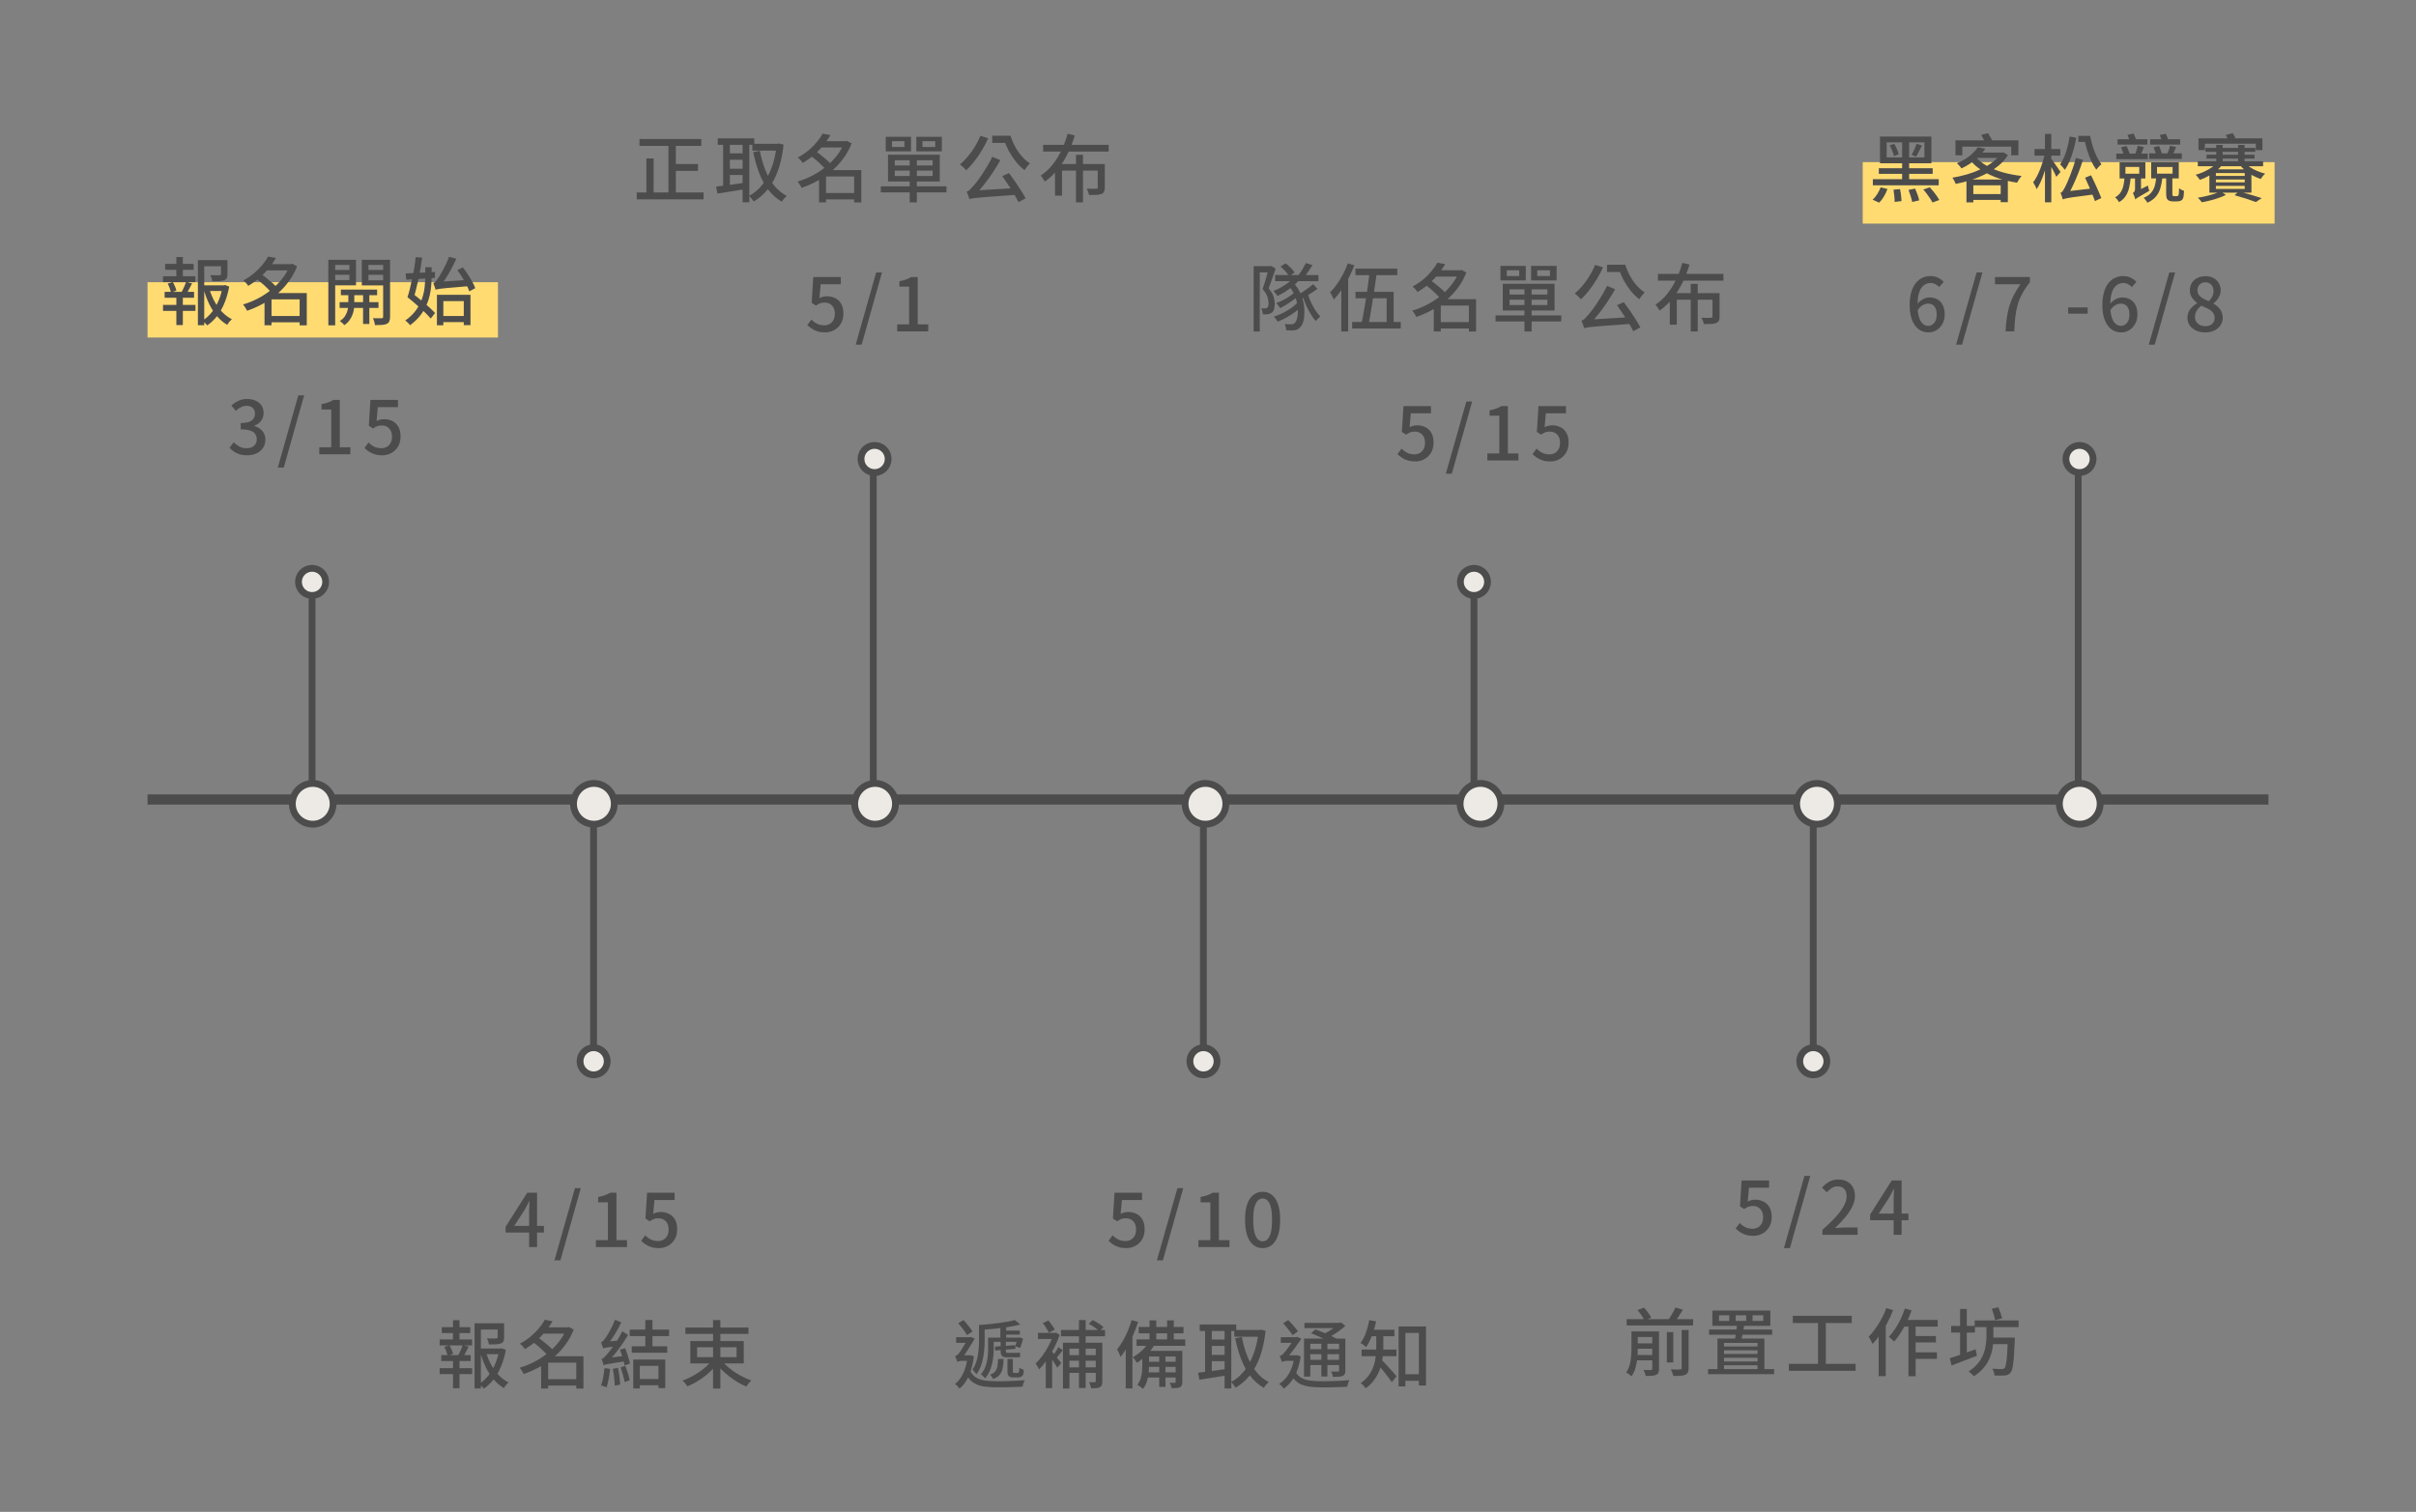 <svg width="393" height="246" viewBox="0 0 393 246" fill="none" xmlns="http://www.w3.org/2000/svg">
<rect x="0" y="0" width="393" height="246" fill="#808080" stroke="none"/>
<line x1="24" y1="130.087" x2="369" y2="130.087" stroke="#4C4C4C" stroke-width="1.658"/>
<line x1="50.764" y1="93.022" x2="50.764" y2="130.058" stroke="#4C4C4C" stroke-width="1.106"/>
<line x1="142.053" y1="72.917" x2="142.053" y2="129.917" stroke="#4C4C4C" stroke-width="1.106"/>
<line x1="338.053" y1="72.917" x2="338.053" y2="129.917" stroke="#4C4C4C" stroke-width="1.106"/>
<line x1="239.764" y1="93.022" x2="239.764" y2="130.058" stroke="#4C4C4C" stroke-width="1.106"/>
<line x1="96.553" y1="133.917" x2="96.553" y2="170.953" stroke="#4C4C4C" stroke-width="1.106"/>
<line x1="195.752" y1="133.917" x2="195.752" y2="170.953" stroke="#4C4C4C" stroke-width="1.106"/>
<line x1="294.953" y1="133.917" x2="294.953" y2="170.953" stroke="#4C4C4C" stroke-width="1.106"/>
<circle cx="50.764" cy="94.68" r="2.211" fill="#EDEAE5" stroke="#4C4C4C" stroke-width="1.106"/>
<circle cx="142.264" cy="74.68" r="2.211" fill="#EDEAE5" stroke="#4C4C4C" stroke-width="1.106"/>
<circle cx="338.264" cy="74.68" r="2.211" fill="#EDEAE5" stroke="#4C4C4C" stroke-width="1.106"/>
<circle cx="239.764" cy="94.68" r="2.211" fill="#EDEAE5" stroke="#4C4C4C" stroke-width="1.106"/>
<circle cx="96.565" cy="172.681" r="2.211" fill="#EDEAE5" stroke="#4C4C4C" stroke-width="1.106"/>
<circle cx="195.764" cy="172.681" r="2.211" fill="#EDEAE5" stroke="#4C4C4C" stroke-width="1.106"/>
<circle cx="294.963" cy="172.681" r="2.211" fill="#EDEAE5" stroke="#4C4C4C" stroke-width="1.106"/>
<circle cx="50.869" cy="130.786" r="3.317" fill="#EDEAE5" stroke="#4C4C4C" stroke-width="1.106"/>
<circle cx="96.608" cy="130.786" r="3.317" fill="#EDEAE5" stroke="#4C4C4C" stroke-width="1.106"/>
<circle cx="142.348" cy="130.786" r="3.317" fill="#EDEAE5" stroke="#4C4C4C" stroke-width="1.106"/>
<circle cx="196.088" cy="130.786" r="3.317" fill="#EDEAE5" stroke="#4C4C4C" stroke-width="1.106"/>
<circle cx="240.826" cy="130.786" r="3.317" fill="#EDEAE5" stroke="#4C4C4C" stroke-width="1.106"/>
<circle cx="295.565" cy="130.786" r="3.317" fill="#EDEAE5" stroke="#4C4C4C" stroke-width="1.106"/>
<circle cx="338.305" cy="130.786" r="3.317" fill="#EDEAE5" stroke="#4C4C4C" stroke-width="1.106"/>
<path d="M40.216 74.085C39.752 74.085 39.34 74.029 38.98 73.917C38.628 73.805 38.316 73.657 38.044 73.473C37.772 73.281 37.536 73.077 37.336 72.861L38.008 71.973C38.272 72.229 38.572 72.453 38.908 72.645C39.244 72.837 39.64 72.933 40.096 72.933C40.432 72.933 40.724 72.877 40.972 72.765C41.22 72.645 41.412 72.477 41.548 72.261C41.692 72.045 41.764 71.781 41.764 71.469C41.764 71.149 41.684 70.869 41.524 70.629C41.372 70.381 41.104 70.193 40.72 70.065C40.344 69.929 39.824 69.861 39.16 69.861V68.829C39.744 68.829 40.2 68.765 40.528 68.637C40.864 68.501 41.104 68.317 41.248 68.085C41.4 67.853 41.476 67.589 41.476 67.293C41.476 66.909 41.356 66.605 41.116 66.381C40.876 66.149 40.544 66.033 40.12 66.033C39.784 66.033 39.468 66.109 39.172 66.261C38.884 66.405 38.612 66.601 38.356 66.849L37.636 65.985C37.988 65.665 38.372 65.409 38.788 65.217C39.204 65.017 39.664 64.917 40.168 64.917C40.696 64.917 41.164 65.009 41.572 65.193C41.98 65.369 42.3 65.625 42.532 65.961C42.764 66.297 42.88 66.709 42.88 67.197C42.88 67.701 42.74 68.129 42.46 68.481C42.188 68.833 41.82 69.097 41.356 69.273V69.321C41.692 69.409 41.996 69.553 42.268 69.753C42.548 69.945 42.768 70.193 42.928 70.497C43.088 70.801 43.168 71.149 43.168 71.541C43.168 72.069 43.032 72.525 42.76 72.909C42.496 73.285 42.14 73.577 41.692 73.785C41.244 73.985 40.752 74.085 40.216 74.085ZM45.188 76.077L48.524 64.329H49.472L46.16 76.077H45.188ZM51.94 73.917V72.777H53.883V66.633H52.3V65.757C52.715 65.685 53.075 65.593 53.38 65.481C53.691 65.369 53.975 65.233 54.231 65.073H55.276V72.777H56.992V73.917H51.94ZM62.179 74.085C61.723 74.085 61.315 74.029 60.955 73.917C60.595 73.805 60.279 73.657 60.007 73.473C59.735 73.289 59.495 73.097 59.287 72.897L59.947 71.997C60.115 72.165 60.299 72.321 60.499 72.465C60.699 72.601 60.923 72.713 61.171 72.801C61.427 72.889 61.711 72.933 62.023 72.933C62.351 72.933 62.647 72.861 62.911 72.717C63.175 72.565 63.383 72.349 63.535 72.069C63.687 71.781 63.763 71.441 63.763 71.049C63.763 70.473 63.607 70.025 63.295 69.705C62.991 69.385 62.587 69.225 62.083 69.225C61.803 69.225 61.563 69.265 61.363 69.345C61.163 69.425 60.935 69.549 60.679 69.717L59.995 69.273L60.259 65.073H64.735V66.249H61.459L61.255 68.505C61.447 68.409 61.639 68.337 61.831 68.289C62.023 68.233 62.235 68.205 62.467 68.205C62.963 68.205 63.415 68.305 63.823 68.505C64.231 68.705 64.555 69.013 64.795 69.429C65.035 69.837 65.155 70.365 65.155 71.013C65.155 71.661 65.015 72.217 64.735 72.681C64.455 73.137 64.087 73.485 63.631 73.725C63.183 73.965 62.699 74.085 62.179 74.085Z" fill="#4C4C4C"/>
<rect x="24" y="45.917" width="57" height="9" fill="#FFDB72"/>
<path d="M32.72 46.421H36.536V47.345H32.72V46.421ZM32.192 42.317H36.524V43.325H33.224V52.913H32.192V42.317ZM35.948 42.317H37.004V44.621C37.004 44.877 36.968 45.085 36.896 45.245C36.824 45.397 36.684 45.513 36.476 45.593C36.276 45.665 36.016 45.713 35.696 45.737C35.376 45.753 34.988 45.761 34.532 45.761C34.516 45.601 34.476 45.429 34.412 45.245C34.348 45.061 34.28 44.901 34.208 44.765C34.432 44.773 34.644 44.781 34.844 44.789C35.052 44.789 35.232 44.789 35.384 44.789C35.536 44.789 35.644 44.785 35.708 44.777C35.804 44.769 35.868 44.757 35.9 44.741C35.932 44.717 35.948 44.673 35.948 44.609V42.317ZM34.04 46.985C34.256 47.697 34.536 48.377 34.88 49.025C35.232 49.665 35.644 50.237 36.116 50.741C36.596 51.245 37.128 51.645 37.712 51.941C37.592 52.045 37.456 52.185 37.304 52.361C37.16 52.545 37.044 52.709 36.956 52.853C36.348 52.493 35.8 52.029 35.312 51.461C34.832 50.893 34.412 50.245 34.052 49.517C33.7 48.789 33.408 48.021 33.176 47.213L34.04 46.985ZM36.2 46.421H36.404L36.596 46.373L37.28 46.625C37.128 47.513 36.892 48.357 36.572 49.157C36.26 49.957 35.864 50.681 35.384 51.329C34.904 51.969 34.344 52.509 33.704 52.949C33.616 52.821 33.496 52.685 33.344 52.541C33.2 52.397 33.068 52.277 32.948 52.181C33.54 51.789 34.06 51.305 34.508 50.729C34.956 50.145 35.32 49.505 35.6 48.809C35.888 48.105 36.088 47.389 36.2 46.661V46.421ZM26.864 42.941H31.496V43.901H26.864V42.941ZM26.516 49.613H31.796V50.585H26.516V49.613ZM26.516 44.945H31.784V45.917H26.516V44.945ZM26.78 47.489H31.568V48.449H26.78V47.489ZM28.688 41.813H29.744V45.293H28.688V41.813ZM28.688 47.873H29.744V52.889H28.688V47.873ZM30.272 45.869L31.244 46.109C31.076 46.453 30.9 46.793 30.716 47.129C30.54 47.465 30.368 47.757 30.2 48.005L29.384 47.765C29.496 47.597 29.608 47.401 29.72 47.177C29.832 46.953 29.936 46.725 30.032 46.493C30.128 46.261 30.208 46.053 30.272 45.869ZM27.284 46.145L28.112 45.893C28.24 46.117 28.36 46.361 28.472 46.625C28.584 46.881 28.656 47.101 28.688 47.285L27.812 47.585C27.772 47.393 27.7 47.161 27.596 46.889C27.5 46.609 27.396 46.361 27.284 46.145ZM43.664 51.413H49.268V52.445H43.664V51.413ZM43.172 42.977H47.504V43.997H43.172V42.977ZM43.616 41.741L44.888 41.981C44.568 42.525 44.192 43.065 43.76 43.601C43.328 44.137 42.832 44.653 42.272 45.149C41.72 45.637 41.088 46.093 40.376 46.517C40.328 46.421 40.256 46.317 40.16 46.205C40.064 46.093 39.964 45.985 39.86 45.881C39.764 45.777 39.668 45.693 39.572 45.629C40.236 45.269 40.828 44.873 41.348 44.441C41.868 44.001 42.316 43.549 42.692 43.085C43.076 42.621 43.384 42.173 43.616 41.741ZM47.144 42.977H47.348L47.552 42.917L48.32 43.337C47.968 44.257 47.504 45.097 46.928 45.857C46.36 46.617 45.716 47.301 44.996 47.909C44.276 48.509 43.508 49.029 42.692 49.469C41.876 49.909 41.044 50.273 40.196 50.561C40.148 50.457 40.084 50.341 40.004 50.213C39.932 50.085 39.852 49.961 39.764 49.841C39.684 49.721 39.608 49.621 39.536 49.541C40.336 49.309 41.124 48.993 41.9 48.593C42.676 48.193 43.404 47.721 44.084 47.177C44.772 46.625 45.38 46.013 45.908 45.341C46.436 44.669 46.848 43.949 47.144 43.181V42.977ZM41.636 45.329L42.488 44.609C42.792 44.809 43.104 45.041 43.424 45.305C43.752 45.561 44.06 45.817 44.348 46.073C44.636 46.329 44.868 46.573 45.044 46.805L44.132 47.609C43.964 47.393 43.74 47.149 43.46 46.877C43.188 46.605 42.892 46.333 42.572 46.061C42.252 45.789 41.94 45.545 41.636 45.329ZM48.74 47.681H49.904V52.937H48.74V47.681ZM44.168 47.681H49.304V48.713H44.168V52.925H43.028V48.545L43.916 47.681H44.168ZM55.448 47.117H61.34V48.029H55.448V47.117ZM55.244 49.157H61.568V50.105H55.244V49.157ZM59.06 47.393H60.08V52.709H59.06V47.393ZM56.66 47.441H57.632V49.685C57.632 49.869 57.608 50.097 57.56 50.369C57.52 50.641 57.44 50.933 57.32 51.245C57.2 51.549 57.036 51.845 56.828 52.133C56.62 52.421 56.348 52.677 56.012 52.901C55.932 52.797 55.82 52.677 55.676 52.541C55.532 52.413 55.4 52.309 55.28 52.229C55.656 51.997 55.94 51.725 56.132 51.413C56.332 51.093 56.468 50.777 56.54 50.465C56.62 50.153 56.66 49.889 56.66 49.673V47.441ZM53.984 43.925H57.2V44.705H53.984V43.925ZM59.54 43.925H62.768V44.705H59.54V43.925ZM62.324 42.281H63.452V51.545C63.452 51.849 63.412 52.089 63.332 52.265C63.26 52.449 63.128 52.589 62.936 52.685C62.736 52.781 62.48 52.841 62.168 52.865C61.856 52.889 61.468 52.901 61.004 52.901C60.996 52.797 60.972 52.677 60.932 52.541C60.9 52.405 60.86 52.265 60.812 52.121C60.772 51.985 60.724 51.869 60.668 51.773C60.972 51.781 61.26 51.785 61.532 51.785C61.804 51.785 61.988 51.785 62.084 51.785C62.172 51.777 62.232 51.757 62.264 51.725C62.304 51.685 62.324 51.621 62.324 51.533V42.281ZM54.092 42.281H57.908V46.421H54.092V45.581H56.84V43.109H54.092V42.281ZM62.9 42.281V43.109H59.936V45.605H62.9V46.433H58.856V42.281H62.9ZM53.408 42.281H54.524V52.937H53.408V42.281ZM71.792 51.413H75.968V52.409H71.792V51.413ZM71.072 47.969H76.532V52.901H75.44V48.989H72.116V52.925H71.072V47.969ZM74.396 43.949L75.296 43.505C75.568 43.857 75.836 44.237 76.1 44.645C76.364 45.045 76.604 45.441 76.82 45.833C77.036 46.225 77.2 46.577 77.312 46.889L76.34 47.405C76.236 47.093 76.08 46.737 75.872 46.337C75.664 45.929 75.432 45.517 75.176 45.101C74.92 44.685 74.66 44.301 74.396 43.949ZM70.856 47.141C70.84 47.061 70.808 46.957 70.76 46.829C70.72 46.693 70.672 46.557 70.616 46.421C70.568 46.277 70.524 46.157 70.484 46.061C70.604 46.029 70.724 45.949 70.844 45.821C70.972 45.685 71.108 45.509 71.252 45.293C71.324 45.189 71.432 45.021 71.576 44.789C71.72 44.549 71.876 44.269 72.044 43.949C72.22 43.629 72.396 43.285 72.572 42.917C72.748 42.541 72.908 42.161 73.052 41.777L74.228 42.101C73.988 42.645 73.724 43.185 73.436 43.721C73.148 44.249 72.852 44.753 72.548 45.233C72.244 45.705 71.944 46.133 71.648 46.517V46.541C71.648 46.541 71.608 46.561 71.528 46.601C71.448 46.641 71.356 46.693 71.252 46.757C71.148 46.813 71.056 46.877 70.976 46.949C70.896 47.013 70.856 47.077 70.856 47.141ZM70.856 47.141L70.832 46.229L71.48 45.845L76.46 45.521C76.484 45.681 76.52 45.857 76.568 46.049C76.616 46.241 76.656 46.397 76.688 46.517C75.728 46.605 74.92 46.677 74.264 46.733C73.608 46.781 73.072 46.825 72.656 46.865C72.248 46.905 71.928 46.941 71.696 46.973C71.464 46.997 71.284 47.025 71.156 47.057C71.036 47.081 70.936 47.109 70.856 47.141ZM66.284 48.353L66.932 47.597C67.244 47.845 67.58 48.113 67.94 48.401C68.308 48.689 68.668 48.985 69.02 49.289C69.372 49.585 69.7 49.877 70.004 50.165C70.308 50.445 70.56 50.701 70.76 50.933L70.064 51.833C69.864 51.593 69.616 51.325 69.32 51.029C69.024 50.733 68.704 50.429 68.36 50.117C68.016 49.805 67.664 49.497 67.304 49.193C66.952 48.889 66.612 48.609 66.284 48.353ZM66.284 48.353C66.42 47.945 66.552 47.477 66.68 46.949C66.816 46.413 66.944 45.853 67.064 45.269C67.192 44.685 67.304 44.097 67.4 43.505C67.496 42.913 67.568 42.357 67.616 41.837L68.672 41.909C68.6 42.453 68.512 43.029 68.408 43.637C68.304 44.245 68.188 44.853 68.06 45.461C67.932 46.061 67.796 46.637 67.652 47.189C67.516 47.733 67.384 48.221 67.256 48.653L66.284 48.353ZM69.176 43.481H70.208V44.957C70.208 45.413 70.188 45.905 70.148 46.433C70.108 46.961 70.024 47.509 69.896 48.077C69.768 48.637 69.576 49.201 69.32 49.769C69.064 50.329 68.724 50.877 68.3 51.413C67.876 51.941 67.344 52.441 66.704 52.913C66.648 52.833 66.576 52.745 66.488 52.649C66.4 52.553 66.304 52.461 66.2 52.373C66.104 52.285 66.012 52.213 65.924 52.157C66.676 51.621 67.268 51.045 67.7 50.429C68.14 49.805 68.464 49.173 68.672 48.533C68.888 47.885 69.024 47.257 69.08 46.649C69.144 46.033 69.176 45.465 69.176 44.945V43.481ZM65.984 44.489C66.392 44.473 66.852 44.453 67.364 44.429C67.884 44.397 68.432 44.369 69.008 44.345C69.592 44.313 70.176 44.281 70.76 44.249L70.748 45.209C69.924 45.265 69.1 45.321 68.276 45.377C67.452 45.425 66.724 45.469 66.092 45.509L65.984 44.489Z" fill="#4C4C4C"/>
<path d="M86.068 202.917V197.157C86.068 196.917 86.076 196.633 86.092 196.305C86.108 195.969 86.12 195.681 86.128 195.441H86.08C85.968 195.665 85.852 195.893 85.732 196.125C85.62 196.357 85.5 196.585 85.372 196.809L83.644 199.461H88.48V200.541H82.24V199.617L85.756 194.073H87.364V202.917H86.068ZM90.188 205.077L93.524 193.329H94.472L91.16 205.077H90.188ZM96.939 202.917V201.777H98.883V195.633H97.299V194.757C97.716 194.685 98.076 194.593 98.379 194.481C98.692 194.369 98.975 194.233 99.231 194.073H100.276V201.777H101.992V202.917H96.939ZM107.179 203.085C106.723 203.085 106.315 203.029 105.955 202.917C105.595 202.805 105.279 202.657 105.007 202.473C104.735 202.289 104.495 202.097 104.287 201.897L104.947 200.997C105.115 201.165 105.299 201.321 105.499 201.465C105.699 201.601 105.923 201.713 106.171 201.801C106.427 201.889 106.711 201.933 107.023 201.933C107.351 201.933 107.647 201.861 107.911 201.717C108.175 201.565 108.383 201.349 108.535 201.069C108.687 200.781 108.763 200.441 108.763 200.049C108.763 199.473 108.607 199.025 108.295 198.705C107.991 198.385 107.587 198.225 107.083 198.225C106.803 198.225 106.563 198.265 106.363 198.345C106.163 198.425 105.935 198.549 105.679 198.717L104.995 198.273L105.259 194.073H109.735V195.249H106.459L106.255 197.505C106.447 197.409 106.639 197.337 106.831 197.289C107.023 197.233 107.235 197.205 107.467 197.205C107.963 197.205 108.415 197.305 108.823 197.505C109.231 197.705 109.555 198.013 109.795 198.429C110.035 198.837 110.155 199.365 110.155 200.013C110.155 200.661 110.015 201.217 109.735 201.681C109.455 202.137 109.087 202.485 108.631 202.725C108.183 202.965 107.699 203.085 107.179 203.085Z" fill="#4C4C4C"/>
<path d="M77.72 219.421H81.536V220.345H77.72V219.421ZM77.192 215.317H81.524V216.325H78.224V225.913H77.192V215.317ZM80.948 215.317H82.004V217.621C82.004 217.877 81.968 218.085 81.896 218.245C81.824 218.397 81.684 218.513 81.476 218.593C81.276 218.665 81.016 218.713 80.696 218.737C80.376 218.753 79.988 218.761 79.532 218.761C79.516 218.601 79.476 218.429 79.412 218.245C79.348 218.061 79.28 217.901 79.208 217.765C79.432 217.773 79.644 217.781 79.844 217.789C80.052 217.789 80.232 217.789 80.384 217.789C80.536 217.789 80.644 217.785 80.708 217.777C80.804 217.769 80.868 217.757 80.9 217.741C80.932 217.717 80.948 217.673 80.948 217.609V215.317ZM79.04 219.985C79.256 220.697 79.536 221.377 79.88 222.025C80.232 222.665 80.644 223.237 81.116 223.741C81.596 224.245 82.128 224.645 82.712 224.941C82.592 225.045 82.456 225.185 82.304 225.361C82.16 225.545 82.044 225.709 81.956 225.853C81.348 225.493 80.8 225.029 80.312 224.461C79.832 223.893 79.412 223.245 79.052 222.517C78.7 221.789 78.408 221.021 78.176 220.213L79.04 219.985ZM81.2 219.421H81.404L81.596 219.373L82.28 219.625C82.128 220.513 81.892 221.357 81.572 222.157C81.26 222.957 80.864 223.681 80.384 224.329C79.904 224.969 79.344 225.509 78.704 225.949C78.616 225.821 78.496 225.685 78.344 225.541C78.2 225.397 78.068 225.277 77.948 225.181C78.54 224.789 79.06 224.305 79.508 223.729C79.956 223.145 80.32 222.505 80.6 221.809C80.888 221.105 81.088 220.389 81.2 219.661V219.421ZM71.864 215.941H76.496V216.901H71.864V215.941ZM71.516 222.613H76.796V223.585H71.516V222.613ZM71.516 217.945H76.784V218.917H71.516V217.945ZM71.78 220.489H76.568V221.449H71.78V220.489ZM73.688 214.813H74.744V218.293H73.688V214.813ZM73.688 220.873H74.744V225.889H73.688V220.873ZM75.272 218.869L76.244 219.109C76.076 219.453 75.9 219.793 75.716 220.129C75.54 220.465 75.368 220.757 75.2 221.005L74.384 220.765C74.496 220.597 74.608 220.401 74.72 220.177C74.832 219.953 74.936 219.725 75.032 219.493C75.128 219.261 75.208 219.053 75.272 218.869ZM72.284 219.145L73.112 218.893C73.24 219.117 73.36 219.361 73.472 219.625C73.584 219.881 73.656 220.101 73.688 220.285L72.812 220.585C72.772 220.393 72.7 220.161 72.596 219.889C72.5 219.609 72.396 219.361 72.284 219.145ZM88.664 224.413H94.268V225.445H88.664V224.413ZM88.172 215.977H92.504V216.997H88.172V215.977ZM88.616 214.741L89.888 214.981C89.568 215.525 89.192 216.065 88.76 216.601C88.328 217.137 87.832 217.653 87.272 218.149C86.72 218.637 86.088 219.093 85.376 219.517C85.328 219.421 85.256 219.317 85.16 219.205C85.064 219.093 84.964 218.985 84.86 218.881C84.764 218.777 84.668 218.693 84.572 218.629C85.236 218.269 85.828 217.873 86.348 217.441C86.868 217.001 87.316 216.549 87.692 216.085C88.076 215.621 88.384 215.173 88.616 214.741ZM92.144 215.977H92.348L92.552 215.917L93.32 216.337C92.968 217.257 92.504 218.097 91.928 218.857C91.36 219.617 90.716 220.301 89.996 220.909C89.276 221.509 88.508 222.029 87.692 222.469C86.876 222.909 86.044 223.273 85.196 223.561C85.148 223.457 85.084 223.341 85.004 223.213C84.932 223.085 84.852 222.961 84.764 222.841C84.684 222.721 84.608 222.621 84.536 222.541C85.336 222.309 86.124 221.993 86.9 221.593C87.676 221.193 88.404 220.721 89.084 220.177C89.772 219.625 90.38 219.013 90.908 218.341C91.436 217.669 91.848 216.949 92.144 216.181V215.977ZM86.636 218.329L87.488 217.609C87.792 217.809 88.104 218.041 88.424 218.305C88.752 218.561 89.06 218.817 89.348 219.073C89.636 219.329 89.868 219.573 90.044 219.805L89.132 220.609C88.964 220.393 88.74 220.149 88.46 219.877C88.188 219.605 87.892 219.333 87.572 219.061C87.252 218.789 86.94 218.545 86.636 218.329ZM93.74 220.681H94.904V225.937H93.74V220.681ZM89.168 220.681H94.304V221.713H89.168V225.925H88.028V221.545L88.916 220.681H89.168ZM102.428 216.337H108.836V217.393H102.428V216.337ZM102.764 219.049H108.536V220.105H102.764V219.049ZM103.628 224.377H107.66V225.397H103.628V224.377ZM104.972 214.777H106.136V219.613H104.972V214.777ZM103.004 221.209H108.212V225.865H107.108V222.241H104.072V225.913H103.004V221.209ZM100.856 219.613L101.684 219.361C101.796 219.625 101.904 219.913 102.008 220.225C102.112 220.529 102.204 220.825 102.284 221.113C102.372 221.401 102.436 221.653 102.476 221.869L101.588 222.181C101.556 221.957 101.5 221.697 101.42 221.401C101.34 221.105 101.252 220.801 101.156 220.489C101.06 220.177 100.96 219.885 100.856 219.613ZM99.692 222.721L100.532 222.565C100.62 222.997 100.696 223.465 100.76 223.969C100.824 224.473 100.868 224.913 100.892 225.289L100.004 225.457C99.996 225.209 99.976 224.929 99.944 224.617C99.92 224.305 99.884 223.985 99.836 223.657C99.796 223.321 99.748 223.009 99.692 222.721ZM98.324 222.601L99.248 222.745C99.192 223.281 99.112 223.821 99.008 224.365C98.904 224.909 98.792 225.369 98.672 225.745C98.568 225.689 98.424 225.629 98.24 225.565C98.056 225.509 97.9 225.461 97.772 225.421C97.924 225.053 98.04 224.617 98.12 224.113C98.208 223.601 98.276 223.097 98.324 222.601ZM98.108 219.397C98.092 219.325 98.064 219.229 98.024 219.109C97.984 218.989 97.94 218.865 97.892 218.737C97.844 218.609 97.804 218.497 97.772 218.401C97.876 218.377 97.984 218.309 98.096 218.197C98.208 218.077 98.328 217.929 98.456 217.753C98.52 217.665 98.616 217.521 98.744 217.321C98.872 217.121 99.012 216.881 99.164 216.601C99.324 216.321 99.48 216.021 99.632 215.701C99.784 215.381 99.92 215.061 100.04 214.741L101.06 215.161C100.748 215.825 100.388 216.485 99.98 217.141C99.58 217.789 99.176 218.353 98.768 218.833V218.857C98.768 218.857 98.732 218.877 98.66 218.917C98.596 218.949 98.52 218.993 98.432 219.049C98.344 219.105 98.268 219.165 98.204 219.229C98.14 219.285 98.108 219.341 98.108 219.397ZM98.108 219.397L98.084 218.605L98.576 218.305L100.688 218.125C100.664 218.261 100.64 218.417 100.616 218.593C100.6 218.769 100.592 218.909 100.592 219.013C100.112 219.069 99.72 219.117 99.416 219.157C99.12 219.189 98.884 219.221 98.708 219.253C98.54 219.277 98.412 219.301 98.324 219.325C98.236 219.349 98.164 219.373 98.108 219.397ZM98.192 222.145C98.176 222.073 98.148 221.973 98.108 221.845C98.068 221.717 98.024 221.589 97.976 221.461C97.928 221.325 97.884 221.209 97.844 221.113C97.988 221.089 98.132 221.009 98.276 220.873C98.42 220.737 98.584 220.557 98.768 220.333C98.872 220.229 99.016 220.053 99.2 219.805C99.392 219.557 99.608 219.265 99.848 218.929C100.088 218.585 100.328 218.217 100.568 217.825C100.808 217.425 101.024 217.021 101.216 216.613L102.164 217.189C101.86 217.725 101.524 218.257 101.156 218.785C100.796 219.305 100.42 219.805 100.028 220.285C99.644 220.757 99.256 221.189 98.864 221.581V221.605C98.864 221.605 98.828 221.625 98.756 221.665C98.692 221.697 98.616 221.741 98.528 221.797C98.44 221.853 98.36 221.913 98.288 221.977C98.224 222.033 98.192 222.089 98.192 222.145ZM98.192 222.145L98.156 221.317L98.66 220.981L101.888 220.573C101.864 220.709 101.844 220.865 101.828 221.041C101.82 221.217 101.82 221.361 101.828 221.473C101.092 221.585 100.5 221.677 100.052 221.749C99.604 221.821 99.256 221.881 99.008 221.929C98.76 221.969 98.576 222.005 98.456 222.037C98.344 222.069 98.256 222.105 98.192 222.145ZM100.952 222.481L101.72 222.241C101.864 222.609 102.004 223.013 102.14 223.453C102.276 223.885 102.372 224.261 102.428 224.581L101.612 224.869C101.556 224.541 101.464 224.157 101.336 223.717C101.208 223.269 101.08 222.857 100.952 222.481ZM111.488 216.001H121.748V217.045H111.488V216.001ZM115.988 214.789H117.176V225.925H115.988V214.789ZM115.904 221.233L116.852 221.653C116.564 222.069 116.228 222.473 115.844 222.865C115.46 223.249 115.048 223.613 114.608 223.957C114.168 224.293 113.708 224.601 113.228 224.881C112.756 225.153 112.284 225.385 111.812 225.577C111.756 225.481 111.68 225.373 111.584 225.253C111.496 225.133 111.404 225.017 111.308 224.905C111.212 224.793 111.116 224.701 111.02 224.629C111.492 224.469 111.96 224.269 112.424 224.029C112.896 223.781 113.348 223.509 113.78 223.213C114.212 222.917 114.608 222.601 114.968 222.265C115.336 221.921 115.648 221.577 115.904 221.233ZM117.344 221.281C117.688 221.737 118.12 222.181 118.64 222.613C119.168 223.045 119.74 223.433 120.356 223.777C120.98 224.121 121.604 224.397 122.228 224.605C122.14 224.677 122.044 224.773 121.94 224.893C121.836 225.013 121.736 225.133 121.64 225.253C121.552 225.381 121.476 225.497 121.412 225.601C120.788 225.345 120.164 225.017 119.54 224.617C118.924 224.209 118.344 223.757 117.8 223.261C117.256 222.765 116.792 222.241 116.408 221.689L117.344 221.281ZM113.396 219.205V220.825H119.816V219.205H113.396ZM112.292 218.209H120.98V221.845H112.292V218.209Z" fill="#4C4C4C"/>
<path d="M134.216 54.085C133.76 54.085 133.352 54.029 132.992 53.917C132.632 53.805 132.316 53.657 132.044 53.473C131.772 53.289 131.532 53.097 131.324 52.897L131.984 51.997C132.152 52.165 132.336 52.321 132.536 52.465C132.736 52.601 132.96 52.713 133.208 52.801C133.464 52.889 133.748 52.933 134.06 52.933C134.388 52.933 134.684 52.861 134.948 52.717C135.212 52.565 135.42 52.349 135.572 52.069C135.724 51.781 135.8 51.441 135.8 51.049C135.8 50.473 135.644 50.025 135.332 49.705C135.028 49.385 134.624 49.225 134.12 49.225C133.84 49.225 133.6 49.265 133.4 49.345C133.2 49.425 132.972 49.549 132.716 49.717L132.032 49.273L132.296 45.073H136.772V46.249H133.496L133.292 48.505C133.484 48.409 133.676 48.337 133.868 48.289C134.06 48.233 134.272 48.205 134.504 48.205C135 48.205 135.452 48.305 135.86 48.505C136.268 48.705 136.592 49.013 136.832 49.429C137.072 49.837 137.192 50.365 137.192 51.013C137.192 51.661 137.052 52.217 136.772 52.681C136.492 53.137 136.124 53.485 135.668 53.725C135.22 53.965 134.736 54.085 134.216 54.085ZM139.188 56.077L142.524 44.329H143.472L140.16 56.077H139.188ZM145.94 53.917V52.777H147.884V46.633H146.3V45.757C146.716 45.685 147.076 45.593 147.38 45.481C147.692 45.369 147.976 45.233 148.232 45.073H149.276V52.777H150.992V53.917H145.94Z" fill="#4C4C4C"/>
<path d="M104.02 22.617H114.076V23.733H104.02V22.617ZM109.288 26.697H113.536V27.801H109.288V26.697ZM103.576 31.317H114.448V32.433H103.576V31.317ZM108.736 23.049H109.936V31.857H108.736V23.049ZM105.148 25.785H106.324V31.905H105.148V25.785ZM122.38 23.397H126.664V24.501H122.38V23.397ZM116.752 22.509H122.692V23.565H116.752V22.509ZM118.228 24.957H121.24V25.989H118.228V24.957ZM118.228 27.453H121.24V28.473H118.228V27.453ZM126.34 23.397H126.532L126.736 23.349L127.468 23.541C127.292 25.149 126.988 26.549 126.556 27.741C126.124 28.933 125.576 29.945 124.912 30.777C124.248 31.601 123.476 32.273 122.596 32.793C122.508 32.649 122.392 32.485 122.248 32.301C122.104 32.117 121.972 31.973 121.852 31.869C122.644 31.453 123.348 30.865 123.964 30.105C124.58 29.337 125.092 28.413 125.5 27.333C125.908 26.245 126.188 25.017 126.34 23.649V23.397ZM123.604 24.537C123.812 25.641 124.104 26.673 124.48 27.633C124.856 28.585 125.332 29.425 125.908 30.153C126.484 30.881 127.172 31.457 127.972 31.881C127.884 31.953 127.788 32.045 127.684 32.157C127.588 32.269 127.492 32.381 127.396 32.493C127.308 32.613 127.236 32.721 127.18 32.817C126.324 32.321 125.596 31.681 124.996 30.897C124.396 30.105 123.896 29.193 123.496 28.161C123.096 27.121 122.772 25.985 122.524 24.753L123.604 24.537ZM117.628 22.917H118.72V30.741H117.628V22.917ZM120.796 22.917H121.888V32.913H120.796V22.917ZM116.488 30.357C116.88 30.309 117.332 30.253 117.844 30.189C118.356 30.125 118.9 30.053 119.476 29.973C120.052 29.885 120.628 29.801 121.204 29.721L121.264 30.765C120.456 30.893 119.648 31.025 118.84 31.161C118.04 31.289 117.328 31.401 116.704 31.497L116.488 30.357ZM133.864 31.413H139.468V32.445H133.864V31.413ZM133.372 22.977H137.704V23.997H133.372V22.977ZM133.816 21.741L135.088 21.981C134.768 22.525 134.392 23.065 133.96 23.601C133.528 24.137 133.032 24.653 132.472 25.149C131.92 25.637 131.288 26.093 130.576 26.517C130.528 26.421 130.456 26.317 130.36 26.205C130.264 26.093 130.164 25.985 130.06 25.881C129.964 25.777 129.868 25.693 129.772 25.629C130.436 25.269 131.028 24.873 131.548 24.441C132.068 24.001 132.516 23.549 132.892 23.085C133.276 22.621 133.584 22.173 133.816 21.741ZM137.344 22.977H137.548L137.752 22.917L138.52 23.337C138.168 24.257 137.704 25.097 137.128 25.857C136.56 26.617 135.916 27.301 135.196 27.909C134.476 28.509 133.708 29.029 132.892 29.469C132.076 29.909 131.244 30.273 130.396 30.561C130.348 30.457 130.284 30.341 130.204 30.213C130.132 30.085 130.052 29.961 129.964 29.841C129.884 29.721 129.808 29.621 129.736 29.541C130.536 29.309 131.324 28.993 132.1 28.593C132.876 28.193 133.604 27.721 134.284 27.177C134.972 26.625 135.58 26.013 136.108 25.341C136.636 24.669 137.048 23.949 137.344 23.181V22.977ZM131.836 25.329L132.688 24.609C132.992 24.809 133.304 25.041 133.624 25.305C133.952 25.561 134.26 25.817 134.548 26.073C134.836 26.329 135.068 26.573 135.244 26.805L134.332 27.609C134.164 27.393 133.94 27.149 133.66 26.877C133.388 26.605 133.092 26.333 132.772 26.061C132.452 25.789 132.14 25.545 131.836 25.329ZM138.94 27.681H140.104V32.937H138.94V27.681ZM134.368 27.681H139.504V28.713H134.368V32.925H133.228V28.545L134.116 27.681H134.368ZM147.976 25.701H149.14V32.925H147.976V25.701ZM145.552 27.765V28.629H151.708V27.765H145.552ZM145.552 26.073V26.925H151.708V26.073H145.552ZM144.448 25.173H152.872V29.529H144.448V25.173ZM143.272 30.321H153.964V31.305H143.272V30.321ZM145.096 22.977V23.913H147.124V22.977H145.096ZM144.076 22.257H148.192V24.633H144.076V22.257ZM150.064 22.977V23.913H152.128V22.977H150.064ZM149.056 22.257H153.208V24.633H149.056V22.257ZM163.036 28.653L164.128 28.161C164.456 28.593 164.792 29.057 165.136 29.553C165.48 30.049 165.8 30.533 166.096 31.005C166.392 31.477 166.636 31.897 166.828 32.265L165.676 32.889C165.492 32.513 165.252 32.081 164.956 31.593C164.668 31.097 164.352 30.593 164.008 30.081C163.672 29.569 163.348 29.093 163.036 28.653ZM159.484 22.101L160.744 22.497C160.456 23.161 160.116 23.813 159.724 24.453C159.34 25.093 158.928 25.693 158.488 26.253C158.056 26.805 157.616 27.289 157.168 27.705C157.104 27.617 157.008 27.513 156.88 27.393C156.76 27.273 156.636 27.157 156.508 27.045C156.38 26.925 156.264 26.829 156.16 26.757C156.6 26.389 157.028 25.957 157.444 25.461C157.86 24.965 158.24 24.429 158.584 23.853C158.936 23.277 159.236 22.693 159.484 22.101ZM157.708 32.409C157.676 32.321 157.632 32.201 157.576 32.049C157.528 31.905 157.476 31.753 157.42 31.593C157.364 31.433 157.304 31.297 157.24 31.185C157.424 31.137 157.604 31.029 157.78 30.861C157.956 30.685 158.164 30.457 158.404 30.177C158.532 30.041 158.712 29.821 158.944 29.517C159.184 29.205 159.448 28.833 159.736 28.401C160.024 27.969 160.316 27.505 160.612 27.009C160.908 26.513 161.176 26.013 161.416 25.509L162.724 26.061C162.332 26.757 161.908 27.449 161.452 28.137C160.996 28.817 160.524 29.465 160.036 30.081C159.556 30.689 159.076 31.237 158.596 31.725V31.761C158.596 31.761 158.548 31.785 158.452 31.833C158.364 31.873 158.26 31.925 158.14 31.989C158.028 32.053 157.928 32.121 157.84 32.193C157.752 32.273 157.708 32.345 157.708 32.409ZM157.708 32.409L157.672 31.449L158.464 31.005L165.46 30.585C165.484 30.761 165.52 30.953 165.568 31.161C165.624 31.369 165.672 31.537 165.712 31.665C164.592 31.745 163.628 31.817 162.82 31.881C162.012 31.937 161.328 31.985 160.768 32.025C160.216 32.073 159.76 32.113 159.4 32.145C159.04 32.177 158.752 32.205 158.536 32.229C158.32 32.261 158.148 32.289 158.02 32.313C157.9 32.337 157.796 32.369 157.708 32.409ZM163.036 22.077H164.38C164.564 22.685 164.812 23.277 165.124 23.853C165.436 24.421 165.796 24.941 166.204 25.413C166.612 25.885 167.056 26.273 167.536 26.577C167.448 26.657 167.348 26.765 167.236 26.901C167.124 27.029 167.016 27.165 166.912 27.309C166.816 27.445 166.732 27.573 166.66 27.693C166.164 27.309 165.7 26.853 165.268 26.325C164.836 25.789 164.452 25.213 164.116 24.597C163.788 23.981 163.52 23.357 163.312 22.725H163.036V22.077ZM161.404 22.077H163.984V23.253H161.404V22.077ZM169.684 23.565H180.34V24.657H169.684V23.565ZM175.024 25.185H176.164V32.925H175.024V25.185ZM171.616 26.697H179.068V27.765H172.756V31.833H171.616V26.697ZM178.564 26.697H179.716V30.513C179.716 30.793 179.676 31.013 179.596 31.173C179.524 31.333 179.384 31.461 179.176 31.557C178.968 31.637 178.7 31.689 178.372 31.713C178.044 31.729 177.636 31.733 177.148 31.725C177.124 31.573 177.076 31.401 177.004 31.209C176.932 31.009 176.856 30.837 176.776 30.693C177 30.701 177.216 30.709 177.424 30.717C177.64 30.717 177.828 30.717 177.988 30.717C178.148 30.709 178.256 30.705 178.312 30.705C178.408 30.705 178.472 30.693 178.504 30.669C178.544 30.637 178.564 30.581 178.564 30.501V26.697ZM173.656 21.765L174.832 22.041C174.544 22.993 174.18 23.933 173.74 24.861C173.3 25.789 172.768 26.657 172.144 27.465C171.52 28.265 170.792 28.957 169.96 29.541C169.912 29.445 169.848 29.341 169.768 29.229C169.688 29.109 169.608 28.989 169.528 28.869C169.448 28.741 169.372 28.637 169.3 28.557C169.868 28.181 170.384 27.737 170.848 27.225C171.312 26.705 171.724 26.145 172.084 25.545C172.444 24.937 172.756 24.313 173.02 23.673C173.284 23.033 173.496 22.397 173.656 21.765Z" fill="#4C4C4C"/>
<path d="M183.216 203.085C182.76 203.085 182.352 203.029 181.992 202.917C181.632 202.805 181.316 202.657 181.044 202.473C180.772 202.289 180.532 202.097 180.324 201.897L180.984 200.997C181.152 201.165 181.336 201.321 181.536 201.465C181.736 201.601 181.96 201.713 182.208 201.801C182.464 201.889 182.748 201.933 183.06 201.933C183.388 201.933 183.684 201.861 183.948 201.717C184.212 201.565 184.42 201.349 184.572 201.069C184.724 200.781 184.8 200.441 184.8 200.049C184.8 199.473 184.644 199.025 184.332 198.705C184.028 198.385 183.624 198.225 183.12 198.225C182.84 198.225 182.6 198.265 182.4 198.345C182.2 198.425 181.972 198.549 181.716 198.717L181.032 198.273L181.296 194.073H185.772V195.249H182.496L182.292 197.505C182.484 197.409 182.676 197.337 182.868 197.289C183.06 197.233 183.272 197.205 183.504 197.205C184 197.205 184.452 197.305 184.86 197.505C185.268 197.705 185.592 198.013 185.832 198.429C186.072 198.837 186.192 199.365 186.192 200.013C186.192 200.661 186.052 201.217 185.772 201.681C185.492 202.137 185.124 202.485 184.668 202.725C184.22 202.965 183.736 203.085 183.216 203.085ZM188.188 205.077L191.524 193.329H192.472L189.16 205.077H188.188ZM194.94 202.917V201.777H196.884V195.633H195.3V194.757C195.716 194.685 196.076 194.593 196.38 194.481C196.692 194.369 196.976 194.233 197.232 194.073H198.276V201.777H199.992V202.917H194.94ZM205.395 203.085C204.819 203.085 204.315 202.913 203.883 202.569C203.451 202.225 203.115 201.713 202.875 201.033C202.643 200.345 202.527 199.489 202.527 198.465C202.527 197.441 202.643 196.593 202.875 195.921C203.115 195.249 203.451 194.749 203.883 194.421C204.315 194.085 204.819 193.917 205.395 193.917C205.971 193.917 206.471 194.085 206.895 194.421C207.319 194.757 207.647 195.261 207.879 195.933C208.119 196.597 208.239 197.441 208.239 198.465C208.239 199.489 208.119 200.345 207.879 201.033C207.647 201.713 207.319 202.225 206.895 202.569C206.471 202.913 205.971 203.085 205.395 203.085ZM205.395 201.981C205.691 201.981 205.955 201.865 206.187 201.633C206.419 201.401 206.599 201.029 206.727 200.517C206.855 199.997 206.919 199.313 206.919 198.465C206.919 197.617 206.855 196.941 206.727 196.437C206.599 195.933 206.419 195.569 206.187 195.345C205.955 195.121 205.691 195.009 205.395 195.009C205.099 195.009 204.835 195.121 204.603 195.345C204.371 195.569 204.187 195.933 204.051 196.437C203.923 196.941 203.859 197.617 203.859 198.465C203.859 199.313 203.923 199.997 204.051 200.517C204.187 201.029 204.371 201.401 204.603 201.633C204.835 201.865 205.099 201.981 205.395 201.981Z" fill="#4C4C4C"/>
<path d="M163.244 216.505H165.884V217.153H163.244V216.505ZM161.204 217.645H165.776V218.329H161.204V217.645ZM163.88 221.113H164.756V223.045C164.756 223.213 164.772 223.313 164.804 223.345C164.836 223.361 164.868 223.373 164.9 223.381C164.932 223.389 164.968 223.393 165.008 223.393C165.048 223.393 165.104 223.393 165.176 223.393C165.248 223.393 165.316 223.393 165.38 223.393C165.428 223.393 165.476 223.393 165.524 223.393C165.572 223.385 165.608 223.377 165.632 223.369C165.696 223.345 165.74 223.285 165.764 223.189C165.78 223.133 165.792 223.049 165.8 222.937C165.808 222.817 165.812 222.681 165.812 222.529C165.9 222.601 166.012 222.673 166.148 222.745C166.292 222.809 166.424 222.861 166.544 222.901C166.536 223.069 166.52 223.233 166.496 223.393C166.472 223.553 166.44 223.669 166.4 223.741C166.36 223.813 166.308 223.877 166.244 223.933C166.188 223.981 166.116 224.021 166.028 224.053C165.964 224.077 165.876 224.097 165.764 224.113C165.652 224.121 165.556 224.125 165.476 224.125C165.42 224.125 165.348 224.125 165.26 224.125C165.18 224.125 165.096 224.125 165.008 224.125C164.928 224.125 164.864 224.125 164.816 224.125C164.696 224.125 164.568 224.109 164.432 224.077C164.304 224.045 164.2 223.993 164.12 223.921C164.032 223.841 163.968 223.737 163.928 223.609C163.896 223.481 163.88 223.265 163.88 222.961V221.113ZM162.728 215.917H163.676V217.885H162.728V215.917ZM161.84 219.109L165.128 218.869L165.188 219.469L161.888 219.745L161.84 219.109ZM160.736 217.645H161.648V219.493C161.648 219.845 161.628 220.229 161.588 220.645C161.548 221.061 161.476 221.485 161.372 221.917C161.276 222.341 161.136 222.757 160.952 223.165C160.768 223.565 160.528 223.937 160.232 224.281C160.192 224.209 160.128 224.129 160.04 224.041C159.96 223.953 159.876 223.869 159.788 223.789C159.7 223.701 159.624 223.637 159.56 223.597C159.912 223.197 160.168 222.757 160.328 222.277C160.496 221.789 160.604 221.305 160.652 220.825C160.708 220.337 160.736 219.889 160.736 219.481V217.645ZM165.08 214.789L165.968 215.509C165.392 215.661 164.74 215.797 164.012 215.917C163.284 216.029 162.532 216.125 161.756 216.205C160.988 216.277 160.24 216.337 159.512 216.385C159.496 216.281 159.46 216.149 159.404 215.989C159.348 215.829 159.296 215.697 159.248 215.593C159.768 215.553 160.3 215.509 160.844 215.461C161.396 215.405 161.932 215.341 162.452 215.269C162.972 215.197 163.456 215.121 163.904 215.041C164.36 214.961 164.752 214.877 165.08 214.789ZM162.356 221.113H163.244C163.236 221.705 163.184 222.213 163.088 222.637C163 223.061 162.836 223.417 162.596 223.705C162.356 223.985 162.004 224.209 161.54 224.377C161.5 224.273 161.432 224.153 161.336 224.017C161.24 223.873 161.144 223.761 161.048 223.681C161.416 223.545 161.688 223.373 161.864 223.165C162.048 222.949 162.172 222.677 162.236 222.349C162.3 222.013 162.34 221.601 162.356 221.113ZM165.464 217.645H165.608L165.764 217.597L166.424 217.789C166.352 218.053 166.276 218.325 166.196 218.605C166.116 218.885 166.036 219.125 165.956 219.325L165.176 219.061C165.224 218.885 165.272 218.677 165.32 218.437C165.376 218.197 165.424 217.973 165.464 217.765V217.645ZM159.248 215.593H160.172V218.185C160.172 218.585 160.152 219.021 160.112 219.493C160.08 219.957 160.016 220.433 159.92 220.921C159.832 221.409 159.7 221.885 159.524 222.349C159.348 222.805 159.12 223.225 158.84 223.609C158.8 223.537 158.736 223.453 158.648 223.357C158.568 223.253 158.484 223.157 158.396 223.069C158.308 222.973 158.236 222.905 158.18 222.865C158.5 222.401 158.732 221.897 158.876 221.353C159.028 220.809 159.128 220.261 159.176 219.709C159.224 219.157 159.248 218.649 159.248 218.185V215.593ZM162.764 218.137H163.616V219.745C163.616 219.889 163.632 219.989 163.664 220.045C163.696 220.093 163.768 220.117 163.88 220.117C163.928 220.117 164.008 220.117 164.12 220.117C164.24 220.117 164.368 220.117 164.504 220.117C164.648 220.117 164.78 220.117 164.9 220.117C165.02 220.117 165.104 220.117 165.152 220.117C165.264 220.117 165.392 220.117 165.536 220.117C165.68 220.109 165.8 220.093 165.896 220.069C165.904 220.173 165.912 220.297 165.92 220.441C165.936 220.577 165.952 220.693 165.968 220.789C165.888 220.813 165.776 220.829 165.632 220.837C165.488 220.845 165.34 220.849 165.188 220.849C165.132 220.849 165.036 220.849 164.9 220.849C164.772 220.849 164.632 220.849 164.48 220.849C164.328 220.849 164.188 220.849 164.06 220.849C163.94 220.849 163.856 220.849 163.808 220.849C163.384 220.849 163.104 220.765 162.968 220.597C162.832 220.429 162.764 220.141 162.764 219.733V218.137ZM155.876 215.293L156.74 214.789C157.004 215.077 157.272 215.397 157.544 215.749C157.824 216.093 158.04 216.389 158.192 216.637L157.304 217.237C157.208 217.061 157.08 216.861 156.92 216.637C156.76 216.413 156.588 216.185 156.404 215.953C156.22 215.713 156.044 215.493 155.876 215.293ZM155.528 217.573H157.844V218.497H155.528V217.573ZM157.784 222.949C158.016 223.477 158.336 223.869 158.744 224.125C159.16 224.381 159.66 224.549 160.244 224.629C160.836 224.709 161.516 224.749 162.284 224.749C162.708 224.749 163.18 224.741 163.7 224.725C164.22 224.709 164.744 224.689 165.272 224.665C165.8 224.641 166.276 224.609 166.7 224.569C166.644 224.649 166.592 224.753 166.544 224.881C166.496 225.001 166.452 225.129 166.412 225.265C166.38 225.401 166.352 225.521 166.328 225.625C165.936 225.649 165.512 225.669 165.056 225.685C164.6 225.701 164.136 225.713 163.664 225.721C163.192 225.729 162.728 225.733 162.272 225.733C161.568 225.733 160.94 225.701 160.388 225.637C159.836 225.581 159.348 225.465 158.924 225.289C158.508 225.121 158.144 224.877 157.832 224.557C157.52 224.229 157.252 223.801 157.028 223.273L157.784 222.949ZM157.412 220.525H157.748L157.928 220.501L158.42 220.693C158.252 221.965 157.968 223.041 157.568 223.921C157.176 224.793 156.684 225.465 156.092 225.937C156.044 225.865 155.972 225.781 155.876 225.685C155.788 225.589 155.696 225.493 155.6 225.397C155.504 225.301 155.42 225.229 155.348 225.181C155.892 224.765 156.34 224.181 156.692 223.429C157.044 222.669 157.284 221.765 157.412 220.717V220.525ZM155.732 221.605V220.765L156.2 220.525H157.916V221.425H156.44C156.296 221.425 156.152 221.445 156.008 221.485C155.872 221.517 155.78 221.557 155.732 221.605ZM155.732 221.605C155.716 221.517 155.68 221.413 155.624 221.293C155.576 221.173 155.528 221.053 155.48 220.933C155.432 220.813 155.388 220.721 155.348 220.657C155.444 220.625 155.536 220.585 155.624 220.537C155.72 220.481 155.816 220.397 155.912 220.285C155.992 220.197 156.104 220.045 156.248 219.829C156.392 219.605 156.548 219.357 156.716 219.085C156.884 218.813 157.044 218.553 157.196 218.305C157.348 218.049 157.468 217.841 157.556 217.681V217.645L157.844 217.513L158.564 217.801C158.444 218.001 158.296 218.241 158.12 218.521C157.952 218.801 157.772 219.093 157.58 219.397C157.396 219.693 157.212 219.977 157.028 220.249C156.844 220.521 156.672 220.757 156.512 220.957C156.512 220.957 156.472 220.977 156.392 221.017C156.32 221.057 156.232 221.113 156.128 221.185C156.024 221.249 155.932 221.321 155.852 221.401C155.772 221.473 155.732 221.541 155.732 221.605ZM172.58 216.397H179.744V217.429H172.58V216.397ZM173.6 220.501H178.664V221.401H173.6V220.501ZM173.6 222.481H178.664V223.381H173.6V222.481ZM175.508 214.789H176.6V225.841H175.508V214.789ZM172.904 218.473H178.664V219.445H173.96V225.925H172.904V218.473ZM178.244 218.473H179.312V224.749C179.312 224.997 179.284 225.197 179.228 225.349C179.18 225.501 179.072 225.621 178.904 225.709C178.752 225.797 178.556 225.849 178.316 225.865C178.076 225.881 177.796 225.889 177.476 225.889C177.46 225.753 177.42 225.585 177.356 225.385C177.3 225.193 177.232 225.029 177.152 224.893C177.368 224.901 177.56 224.905 177.728 224.905C177.896 224.905 178.012 224.905 178.076 224.905C178.188 224.905 178.244 224.845 178.244 224.725V218.473ZM177.104 215.389L177.74 214.789C178.052 214.941 178.376 215.125 178.712 215.341C179.048 215.557 179.312 215.761 179.504 215.953L178.82 216.613C178.652 216.421 178.4 216.213 178.064 215.989C177.736 215.757 177.416 215.557 177.104 215.389ZM170.108 220.741L171.152 219.601V225.865H170.108V220.741ZM168.848 216.877H171.668V217.873H168.848V216.877ZM171.008 219.781C171.08 219.853 171.192 219.981 171.344 220.165C171.496 220.349 171.656 220.553 171.824 220.777C172 220.993 172.16 221.197 172.304 221.389C172.456 221.573 172.564 221.705 172.628 221.785L171.992 222.541C171.912 222.397 171.804 222.221 171.668 222.013C171.54 221.797 171.396 221.577 171.236 221.353C171.084 221.121 170.936 220.909 170.792 220.717C170.656 220.517 170.544 220.357 170.456 220.237L171.008 219.781ZM171.368 216.877H171.584L171.788 216.841L172.364 217.201C172.132 217.905 171.836 218.609 171.476 219.313C171.116 220.009 170.724 220.661 170.3 221.269C169.876 221.869 169.452 222.385 169.028 222.817C168.988 222.721 168.932 222.613 168.86 222.493C168.796 222.365 168.724 222.245 168.644 222.133C168.572 222.013 168.504 221.925 168.44 221.869C168.832 221.509 169.22 221.065 169.604 220.537C169.988 220.009 170.332 219.445 170.636 218.845C170.948 218.245 171.192 217.661 171.368 217.093V216.877ZM172.16 219.193L172.88 219.697C172.68 219.929 172.488 220.165 172.304 220.405C172.12 220.645 171.944 220.849 171.776 221.017L171.248 220.621C171.392 220.429 171.552 220.197 171.728 219.925C171.912 219.645 172.056 219.401 172.16 219.193ZM169.628 215.281L170.54 214.861C170.74 215.093 170.936 215.349 171.128 215.629C171.328 215.901 171.476 216.141 171.572 216.349L170.612 216.841C170.516 216.633 170.376 216.381 170.192 216.085C170.008 215.789 169.82 215.521 169.628 215.281ZM184.076 214.789L185.12 215.089C184.912 215.777 184.656 216.469 184.352 217.165C184.056 217.853 183.732 218.509 183.38 219.133C183.036 219.757 182.668 220.305 182.276 220.777C182.252 220.689 182.204 220.569 182.132 220.417C182.068 220.257 181.996 220.101 181.916 219.949C181.844 219.797 181.776 219.673 181.712 219.577C182.032 219.177 182.34 218.721 182.636 218.209C182.932 217.697 183.204 217.149 183.452 216.565C183.7 215.981 183.908 215.389 184.076 214.789ZM183.116 217.969L184.184 216.901L184.208 216.925V225.913H183.116V217.969ZM184.88 217.933H192.8V218.977H184.88V217.933ZM186.62 221.569H191.792V222.409H186.62V221.569ZM186.572 223.297H191.792V224.137H186.572V223.297ZM185.228 215.905H192.512V216.949H185.228V215.905ZM188.564 220.129H189.584V225.661H188.564V220.129ZM186.992 214.837H188.084V218.425H186.992V214.837ZM189.848 214.837H190.94V218.425H189.848V214.837ZM191.24 219.793H192.32V224.845C192.32 225.085 192.292 225.269 192.236 225.397C192.18 225.533 192.076 225.641 191.924 225.721C191.772 225.793 191.584 225.837 191.36 225.853C191.144 225.869 190.888 225.877 190.592 225.877C190.568 225.749 190.524 225.601 190.46 225.433C190.404 225.265 190.34 225.117 190.268 224.989C190.444 224.997 190.612 225.001 190.772 225.001C190.932 225.001 191.04 225.001 191.096 225.001C191.192 225.001 191.24 224.949 191.24 224.845V219.793ZM186.812 218.413L187.832 218.725C187.504 219.333 187.076 219.901 186.548 220.429C186.028 220.957 185.488 221.397 184.928 221.749C184.896 221.677 184.84 221.581 184.76 221.461C184.68 221.341 184.596 221.225 184.508 221.113C184.42 220.993 184.34 220.897 184.268 220.825C184.78 220.553 185.264 220.205 185.72 219.781C186.184 219.357 186.548 218.901 186.812 218.413ZM186.248 219.793H191.804V220.717H186.248V219.793ZM185.816 219.793H186.908V222.145C186.908 222.545 186.884 222.977 186.836 223.441C186.788 223.905 186.692 224.361 186.548 224.809C186.412 225.249 186.2 225.645 185.912 225.997C185.856 225.933 185.772 225.857 185.66 225.769C185.548 225.681 185.432 225.593 185.312 225.505C185.192 225.425 185.088 225.365 185 225.325C185.248 225.013 185.428 224.673 185.54 224.305C185.66 223.937 185.736 223.565 185.768 223.189C185.8 222.813 185.816 222.457 185.816 222.121V219.793ZM200.78 216.397H205.064V217.501H200.78V216.397ZM195.152 215.509H201.092V216.565H195.152V215.509ZM196.628 217.957H199.64V218.989H196.628V217.957ZM196.628 220.453H199.64V221.473H196.628V220.453ZM204.74 216.397H204.932L205.136 216.349L205.868 216.541C205.692 218.149 205.388 219.549 204.956 220.741C204.524 221.933 203.976 222.945 203.312 223.777C202.648 224.601 201.876 225.273 200.996 225.793C200.908 225.649 200.792 225.485 200.648 225.301C200.504 225.117 200.372 224.973 200.252 224.869C201.044 224.453 201.748 223.865 202.364 223.105C202.98 222.337 203.492 221.413 203.9 220.333C204.308 219.245 204.588 218.017 204.74 216.649V216.397ZM202.004 217.537C202.212 218.641 202.504 219.673 202.88 220.633C203.256 221.585 203.732 222.425 204.308 223.153C204.884 223.881 205.572 224.457 206.372 224.881C206.284 224.953 206.188 225.045 206.084 225.157C205.988 225.269 205.892 225.381 205.796 225.493C205.708 225.613 205.636 225.721 205.58 225.817C204.724 225.321 203.996 224.681 203.396 223.897C202.796 223.105 202.296 222.193 201.896 221.161C201.496 220.121 201.172 218.985 200.924 217.753L202.004 217.537ZM196.028 215.917H197.12V223.741H196.028V215.917ZM199.196 215.917H200.288V225.913H199.196V215.917ZM194.888 223.357C195.28 223.309 195.732 223.253 196.244 223.189C196.756 223.125 197.3 223.053 197.876 222.973C198.452 222.885 199.028 222.801 199.604 222.721L199.664 223.765C198.856 223.893 198.048 224.025 197.24 224.161C196.44 224.289 195.728 224.401 195.104 224.497L194.888 223.357ZM213.26 216.937L213.98 216.313C214.356 216.449 214.76 216.605 215.192 216.781C215.624 216.957 216.036 217.137 216.428 217.321C216.828 217.505 217.164 217.677 217.436 217.837L216.668 218.533C216.42 218.381 216.1 218.209 215.708 218.017C215.324 217.825 214.916 217.633 214.484 217.441C214.06 217.249 213.652 217.081 213.26 216.937ZM212.12 217.801H218.216V218.641H213.14V223.993H212.12V217.801ZM217.82 217.801H218.84V222.997C218.84 223.245 218.808 223.433 218.744 223.561C218.688 223.689 218.576 223.793 218.408 223.873C218.248 223.945 218.036 223.989 217.772 224.005C217.516 224.021 217.196 224.029 216.812 224.029C216.796 223.893 216.76 223.745 216.704 223.585C216.648 223.425 216.588 223.285 216.524 223.165C216.772 223.173 217 223.177 217.208 223.177C217.416 223.177 217.556 223.177 217.628 223.177C217.7 223.169 217.748 223.153 217.772 223.129C217.804 223.105 217.82 223.057 217.82 222.985V217.801ZM212.192 215.245H218.06V216.097H212.192V215.245ZM212.732 219.529H218.168V220.345H212.732V219.529ZM212.732 221.257H218.168V222.109H212.732V221.257ZM214.94 218.173H215.924V223.969H214.94V218.173ZM217.676 215.245H217.928L218.156 215.185L218.84 215.725C218.568 215.981 218.26 216.237 217.916 216.493C217.572 216.749 217.212 216.989 216.836 217.213C216.46 217.429 216.088 217.621 215.72 217.789C215.648 217.685 215.552 217.569 215.432 217.441C215.32 217.313 215.22 217.213 215.132 217.141C215.452 216.997 215.772 216.829 216.092 216.637C216.42 216.445 216.724 216.245 217.004 216.037C217.284 215.829 217.508 215.633 217.676 215.449V215.245ZM208.724 215.305L209.564 214.789C209.756 214.981 209.948 215.189 210.14 215.413C210.34 215.637 210.528 215.853 210.704 216.061C210.88 216.269 211.024 216.453 211.136 216.613L210.272 217.237C210.16 217.069 210.016 216.873 209.84 216.649C209.672 216.425 209.488 216.197 209.288 215.965C209.096 215.725 208.908 215.505 208.724 215.305ZM208.34 217.573H210.932V218.497H208.34V217.573ZM210.62 222.949C210.852 223.477 211.172 223.869 211.58 224.125C211.988 224.381 212.484 224.549 213.068 224.629C213.66 224.709 214.336 224.749 215.096 224.749C215.52 224.749 215.992 224.741 216.512 224.725C217.032 224.709 217.556 224.689 218.084 224.665C218.612 224.641 219.088 224.609 219.512 224.569C219.456 224.649 219.404 224.753 219.356 224.881C219.308 225.009 219.264 225.141 219.224 225.277C219.192 225.413 219.164 225.533 219.14 225.637C218.748 225.661 218.324 225.681 217.868 225.697C217.412 225.713 216.948 225.725 216.476 225.733C216.004 225.741 215.54 225.745 215.084 225.745C214.38 225.745 213.752 225.713 213.2 225.649C212.656 225.585 212.172 225.469 211.748 225.301C211.332 225.133 210.968 224.889 210.656 224.569C210.344 224.241 210.076 223.809 209.852 223.273L210.62 222.949ZM210.572 220.525H210.848L211.028 220.501L211.58 220.705C211.38 222.009 211.04 223.097 210.56 223.969C210.08 224.833 209.5 225.493 208.82 225.949C208.772 225.869 208.704 225.777 208.616 225.673C208.528 225.577 208.436 225.481 208.34 225.385C208.244 225.297 208.156 225.229 208.076 225.181C208.724 224.781 209.264 224.205 209.696 223.453C210.128 222.701 210.42 221.789 210.572 220.717V220.525ZM208.532 221.605V220.765L209 220.525H210.92V221.425H209.264C209.112 221.425 208.964 221.445 208.82 221.485C208.676 221.517 208.58 221.557 208.532 221.605ZM208.532 221.605C208.516 221.517 208.48 221.413 208.424 221.293C208.376 221.173 208.328 221.053 208.28 220.933C208.232 220.805 208.188 220.705 208.148 220.633C208.244 220.609 208.34 220.573 208.436 220.525C208.532 220.469 208.636 220.381 208.748 220.261C208.844 220.173 208.976 220.021 209.144 219.805C209.312 219.589 209.492 219.349 209.684 219.085C209.884 218.813 210.068 218.553 210.236 218.305C210.412 218.049 210.552 217.841 210.656 217.681V217.645L210.98 217.513L211.688 217.837C211.544 218.045 211.372 218.289 211.172 218.569C210.98 218.841 210.776 219.125 210.56 219.421C210.344 219.709 210.128 219.989 209.912 220.261C209.704 220.525 209.512 220.753 209.336 220.945C209.336 220.945 209.296 220.969 209.216 221.017C209.136 221.057 209.04 221.113 208.928 221.185C208.824 221.249 208.732 221.321 208.652 221.401C208.572 221.473 208.532 221.541 208.532 221.605ZM227.996 223.597H231.44V224.665H227.996V223.597ZM227.504 215.821H231.956V225.433H230.804V216.889H228.608V225.577H227.504V215.821ZM223.868 216.877H225.02V219.241C225.02 219.753 224.984 220.305 224.912 220.897C224.84 221.481 224.704 222.073 224.504 222.673C224.304 223.265 224.012 223.841 223.628 224.401C223.252 224.961 222.76 225.457 222.152 225.889C222.104 225.817 222.028 225.725 221.924 225.613C221.828 225.501 221.728 225.389 221.624 225.277C221.52 225.173 221.428 225.093 221.348 225.037C221.916 224.637 222.368 224.197 222.704 223.717C223.04 223.229 223.292 222.725 223.46 222.205C223.628 221.685 223.736 221.173 223.784 220.669C223.84 220.157 223.868 219.673 223.868 219.217V216.877ZM222.74 216.361H226.82V217.417H222.74V216.361ZM221.492 219.589H227.156V220.669H221.492V219.589ZM224.696 221.221C224.792 221.301 224.924 221.433 225.092 221.617C225.268 221.801 225.46 222.005 225.668 222.229C225.876 222.453 226.08 222.681 226.28 222.913C226.48 223.137 226.66 223.341 226.82 223.525C226.98 223.701 227.1 223.833 227.18 223.921L226.4 224.893C226.296 224.733 226.164 224.549 226.004 224.341C225.852 224.125 225.684 223.901 225.5 223.669C225.316 223.429 225.132 223.197 224.948 222.973C224.764 222.749 224.588 222.541 224.42 222.349C224.252 222.157 224.112 221.997 224 221.869L224.696 221.221ZM222.74 214.789L223.844 215.005C223.74 215.533 223.604 216.053 223.436 216.565C223.276 217.069 223.092 217.545 222.884 217.993C222.684 218.441 222.468 218.837 222.236 219.181C222.172 219.117 222.084 219.045 221.972 218.965C221.86 218.877 221.744 218.793 221.624 218.713C221.504 218.633 221.4 218.569 221.312 218.521C221.656 218.073 221.948 217.517 222.188 216.853C222.428 216.181 222.612 215.493 222.74 214.789Z" fill="#4C4C4C"/>
<path d="M230.216 75.085C229.76 75.085 229.352 75.029 228.992 74.917C228.632 74.805 228.316 74.657 228.044 74.473C227.772 74.289 227.532 74.097 227.324 73.897L227.984 72.997C228.152 73.165 228.336 73.321 228.536 73.465C228.736 73.601 228.96 73.713 229.208 73.801C229.464 73.889 229.748 73.933 230.06 73.933C230.388 73.933 230.684 73.861 230.948 73.717C231.212 73.565 231.42 73.349 231.572 73.069C231.724 72.781 231.8 72.441 231.8 72.049C231.8 71.473 231.644 71.025 231.332 70.705C231.028 70.385 230.624 70.225 230.12 70.225C229.84 70.225 229.6 70.265 229.4 70.345C229.2 70.425 228.972 70.549 228.716 70.717L228.032 70.273L228.296 66.073H232.772V67.249H229.496L229.292 69.505C229.484 69.409 229.676 69.337 229.868 69.289C230.06 69.233 230.272 69.205 230.504 69.205C231 69.205 231.452 69.305 231.86 69.505C232.268 69.705 232.592 70.013 232.832 70.429C233.072 70.837 233.192 71.365 233.192 72.013C233.192 72.661 233.052 73.217 232.772 73.681C232.492 74.137 232.124 74.485 231.668 74.725C231.22 74.965 230.736 75.085 230.216 75.085ZM235.188 77.077L238.524 65.329H239.472L236.16 77.077H235.188ZM241.94 74.917V73.777H243.884V67.633H242.3V66.757C242.716 66.685 243.076 66.593 243.38 66.481C243.692 66.369 243.976 66.233 244.232 66.073H245.276V73.777H246.992V74.917H241.94ZM252.179 75.085C251.723 75.085 251.315 75.029 250.955 74.917C250.595 74.805 250.279 74.657 250.007 74.473C249.735 74.289 249.495 74.097 249.287 73.897L249.947 72.997C250.115 73.165 250.299 73.321 250.499 73.465C250.699 73.601 250.923 73.713 251.171 73.801C251.427 73.889 251.711 73.933 252.023 73.933C252.351 73.933 252.647 73.861 252.911 73.717C253.175 73.565 253.383 73.349 253.535 73.069C253.687 72.781 253.763 72.441 253.763 72.049C253.763 71.473 253.607 71.025 253.295 70.705C252.991 70.385 252.587 70.225 252.083 70.225C251.803 70.225 251.563 70.265 251.363 70.345C251.163 70.425 250.935 70.549 250.679 70.717L249.995 70.273L250.259 66.073H254.735V67.249H251.459L251.255 69.505C251.447 69.409 251.639 69.337 251.831 69.289C252.023 69.233 252.235 69.205 252.467 69.205C252.963 69.205 253.415 69.305 253.823 69.505C254.231 69.705 254.555 70.013 254.795 70.429C255.035 70.837 255.155 71.365 255.155 72.013C255.155 72.661 255.015 73.217 254.735 73.681C254.455 74.137 254.087 74.485 253.631 74.725C253.183 74.965 252.699 75.085 252.179 75.085Z" fill="#4C4C4C"/>
<path d="M213.596 46.245L214.316 46.989C213.9 47.301 213.436 47.613 212.924 47.925C212.42 48.237 211.96 48.501 211.544 48.717L210.968 48.057C211.24 47.905 211.536 47.729 211.856 47.529C212.176 47.321 212.488 47.105 212.792 46.881C213.104 46.649 213.372 46.437 213.596 46.245ZM208.292 43.365L209.132 42.849C209.42 43.057 209.696 43.301 209.96 43.581C210.232 43.861 210.44 44.113 210.584 44.337L209.708 44.949C209.572 44.717 209.368 44.453 209.096 44.157C208.832 43.853 208.564 43.589 208.292 43.365ZM207.416 44.745L214.46 44.757V45.753L207.416 45.741V44.745ZM210.536 47.601L211.256 48.081C211.016 48.313 210.72 48.557 210.368 48.813C210.024 49.069 209.664 49.313 209.288 49.545C208.912 49.777 208.56 49.973 208.232 50.133C208.16 50.013 208.064 49.873 207.944 49.713C207.832 49.553 207.72 49.421 207.608 49.317C207.936 49.197 208.284 49.045 208.652 48.861C209.02 48.677 209.372 48.473 209.708 48.249C210.044 48.025 210.32 47.809 210.536 47.601ZM211.076 49.221L211.832 49.737C211.536 50.065 211.164 50.397 210.716 50.733C210.268 51.061 209.792 51.365 209.288 51.645C208.792 51.925 208.312 52.157 207.848 52.341C207.776 52.213 207.676 52.069 207.548 51.909C207.428 51.749 207.308 51.621 207.188 51.525C207.652 51.381 208.132 51.189 208.628 50.949C209.124 50.701 209.588 50.429 210.02 50.133C210.452 49.829 210.804 49.525 211.076 49.221ZM212.42 42.801L213.512 43.137C213.288 43.489 213.052 43.841 212.804 44.193C212.556 44.545 212.324 44.849 212.108 45.105L211.196 44.793C211.34 44.609 211.488 44.401 211.64 44.169C211.792 43.937 211.936 43.701 212.072 43.461C212.216 43.221 212.332 43.001 212.42 42.801ZM203.924 43.305H206.744V44.325H204.92V53.937H203.924V43.305ZM206.408 43.305H206.588L206.756 43.257L207.5 43.689C207.388 44.025 207.268 44.385 207.14 44.769C207.012 45.145 206.88 45.517 206.744 45.885C206.616 46.253 206.488 46.597 206.36 46.917C206.768 47.397 207.036 47.845 207.164 48.261C207.292 48.677 207.356 49.069 207.356 49.437C207.356 49.781 207.316 50.077 207.236 50.325C207.164 50.573 207.036 50.761 206.852 50.889C206.764 50.953 206.664 51.005 206.552 51.045C206.448 51.077 206.332 51.105 206.204 51.129C205.972 51.153 205.708 51.157 205.412 51.141C205.404 51.005 205.376 50.845 205.328 50.661C205.288 50.469 205.228 50.305 205.148 50.169C205.268 50.177 205.38 50.181 205.484 50.181C205.588 50.181 205.684 50.181 205.772 50.181C205.924 50.173 206.044 50.137 206.132 50.073C206.212 50.009 206.268 49.909 206.3 49.773C206.332 49.637 206.348 49.481 206.348 49.305C206.348 49.001 206.284 48.657 206.156 48.273C206.028 47.889 205.768 47.477 205.376 47.037C205.48 46.765 205.58 46.473 205.676 46.161C205.772 45.849 205.864 45.537 205.952 45.225C206.048 44.905 206.132 44.609 206.204 44.337C206.284 44.057 206.352 43.821 206.408 43.629V43.305ZM210.488 45.105L211.412 45.453C211.124 45.821 210.78 46.173 210.38 46.509C209.98 46.837 209.556 47.145 209.108 47.433C208.668 47.713 208.232 47.957 207.8 48.165C207.76 48.093 207.7 48.009 207.62 47.913C207.54 47.809 207.456 47.705 207.368 47.601C207.288 47.497 207.212 47.413 207.14 47.349C207.564 47.181 207.984 46.981 208.4 46.749C208.816 46.517 209.204 46.261 209.564 45.981C209.932 45.701 210.24 45.409 210.488 45.105ZM212.768 47.937C212.904 48.377 213.08 48.825 213.296 49.281C213.512 49.729 213.748 50.149 214.004 50.541C214.26 50.925 214.516 51.245 214.772 51.501C214.652 51.589 214.52 51.705 214.376 51.849C214.232 51.993 214.116 52.125 214.028 52.245C213.756 51.941 213.488 51.569 213.224 51.129C212.96 50.689 212.712 50.221 212.48 49.725C212.256 49.221 212.064 48.721 211.904 48.225L212.768 47.937ZM209.516 46.425L210.344 45.981C210.792 46.429 211.152 46.933 211.424 47.493C211.704 48.053 211.904 48.629 212.024 49.221C212.144 49.813 212.196 50.381 212.18 50.925C212.172 51.461 212.108 51.933 211.988 52.341C211.868 52.749 211.704 53.045 211.496 53.229C211.312 53.437 211.12 53.577 210.92 53.649C210.72 53.729 210.48 53.769 210.2 53.769C210.08 53.769 209.932 53.765 209.756 53.757C209.58 53.757 209.408 53.753 209.24 53.745C209.232 53.593 209.204 53.421 209.156 53.229C209.116 53.037 209.052 52.869 208.964 52.725C209.156 52.741 209.344 52.753 209.528 52.761C209.72 52.769 209.876 52.773 209.996 52.773C210.14 52.773 210.264 52.757 210.368 52.725C210.472 52.685 210.572 52.605 210.668 52.485C210.804 52.357 210.912 52.129 210.992 51.801C211.08 51.473 211.124 51.089 211.124 50.649C211.124 50.201 211.072 49.729 210.968 49.233C210.864 48.729 210.696 48.237 210.464 47.757C210.232 47.269 209.916 46.825 209.516 46.425ZM220.484 43.713H227.288V44.769H220.484V43.713ZM220.496 47.481H226.136V48.537H220.496V47.481ZM222.824 44.025L223.988 44.133C223.916 44.701 223.832 45.301 223.736 45.933C223.648 46.565 223.552 47.205 223.448 47.853C223.352 48.493 223.252 49.121 223.148 49.737C223.052 50.353 222.956 50.937 222.86 51.489C222.764 52.033 222.672 52.525 222.584 52.965H221.408C221.504 52.509 221.604 52.001 221.708 51.441C221.812 50.881 221.916 50.289 222.02 49.665C222.132 49.033 222.236 48.393 222.332 47.745C222.428 47.089 222.516 46.445 222.596 45.813C222.684 45.181 222.76 44.585 222.824 44.025ZM219.944 52.389H227.852V53.445H219.944V52.389ZM225.56 47.481H226.7V52.929H225.56V47.481ZM219.248 42.849L220.304 43.173C220.04 43.861 219.732 44.545 219.38 45.225C219.028 45.905 218.644 46.545 218.228 47.145C217.82 47.745 217.396 48.277 216.956 48.741C216.924 48.645 216.872 48.525 216.8 48.381C216.736 48.229 216.664 48.081 216.584 47.937C216.504 47.793 216.428 47.673 216.356 47.577C216.74 47.193 217.112 46.749 217.472 46.245C217.832 45.741 218.164 45.197 218.468 44.613C218.772 44.029 219.032 43.441 219.248 42.849ZM218.18 45.993L219.272 44.913L219.296 44.925V53.925H218.18V45.993ZM233.864 52.413H239.468V53.445H233.864V52.413ZM233.372 43.977H237.704V44.997H233.372V43.977ZM233.816 42.741L235.088 42.981C234.768 43.525 234.392 44.065 233.96 44.601C233.528 45.137 233.032 45.653 232.472 46.149C231.92 46.637 231.288 47.093 230.576 47.517C230.528 47.421 230.456 47.317 230.36 47.205C230.264 47.093 230.164 46.985 230.06 46.881C229.964 46.777 229.868 46.693 229.772 46.629C230.436 46.269 231.028 45.873 231.548 45.441C232.068 45.001 232.516 44.549 232.892 44.085C233.276 43.621 233.584 43.173 233.816 42.741ZM237.344 43.977H237.548L237.752 43.917L238.52 44.337C238.168 45.257 237.704 46.097 237.128 46.857C236.56 47.617 235.916 48.301 235.196 48.909C234.476 49.509 233.708 50.029 232.892 50.469C232.076 50.909 231.244 51.273 230.396 51.561C230.348 51.457 230.284 51.341 230.204 51.213C230.132 51.085 230.052 50.961 229.964 50.841C229.884 50.721 229.808 50.621 229.736 50.541C230.536 50.309 231.324 49.993 232.1 49.593C232.876 49.193 233.604 48.721 234.284 48.177C234.972 47.625 235.58 47.013 236.108 46.341C236.636 45.669 237.048 44.949 237.344 44.181V43.977ZM231.836 46.329L232.688 45.609C232.992 45.809 233.304 46.041 233.624 46.305C233.952 46.561 234.26 46.817 234.548 47.073C234.836 47.329 235.068 47.573 235.244 47.805L234.332 48.609C234.164 48.393 233.94 48.149 233.66 47.877C233.388 47.605 233.092 47.333 232.772 47.061C232.452 46.789 232.14 46.545 231.836 46.329ZM238.94 48.681H240.104V53.937H238.94V48.681ZM234.368 48.681H239.504V49.713H234.368V53.925H233.228V49.545L234.116 48.681H234.368ZM247.976 46.701H249.14V53.925H247.976V46.701ZM245.552 48.765V49.629H251.708V48.765H245.552ZM245.552 47.073V47.925H251.708V47.073H245.552ZM244.448 46.173H252.872V50.529H244.448V46.173ZM243.272 51.321H253.964V52.305H243.272V51.321ZM245.096 43.977V44.913H247.124V43.977H245.096ZM244.076 43.257H248.192V45.633H244.076V43.257ZM250.064 43.977V44.913H252.128V43.977H250.064ZM249.056 43.257H253.208V45.633H249.056V43.257ZM263.036 49.653L264.128 49.161C264.456 49.593 264.792 50.057 265.136 50.553C265.48 51.049 265.8 51.533 266.096 52.005C266.392 52.477 266.636 52.897 266.828 53.265L265.676 53.889C265.492 53.513 265.252 53.081 264.956 52.593C264.668 52.097 264.352 51.593 264.008 51.081C263.672 50.569 263.348 50.093 263.036 49.653ZM259.484 43.101L260.744 43.497C260.456 44.161 260.116 44.813 259.724 45.453C259.34 46.093 258.928 46.693 258.488 47.253C258.056 47.805 257.616 48.289 257.168 48.705C257.104 48.617 257.008 48.513 256.88 48.393C256.76 48.273 256.636 48.157 256.508 48.045C256.38 47.925 256.264 47.829 256.16 47.757C256.6 47.389 257.028 46.957 257.444 46.461C257.86 45.965 258.24 45.429 258.584 44.853C258.936 44.277 259.236 43.693 259.484 43.101ZM257.708 53.409C257.676 53.321 257.632 53.201 257.576 53.049C257.528 52.905 257.476 52.753 257.42 52.593C257.364 52.433 257.304 52.297 257.24 52.185C257.424 52.137 257.604 52.029 257.78 51.861C257.956 51.685 258.164 51.457 258.404 51.177C258.532 51.041 258.712 50.821 258.944 50.517C259.184 50.205 259.448 49.833 259.736 49.401C260.024 48.969 260.316 48.505 260.612 48.009C260.908 47.513 261.176 47.013 261.416 46.509L262.724 47.061C262.332 47.757 261.908 48.449 261.452 49.137C260.996 49.817 260.524 50.465 260.036 51.081C259.556 51.689 259.076 52.237 258.596 52.725V52.761C258.596 52.761 258.548 52.785 258.452 52.833C258.364 52.873 258.26 52.925 258.14 52.989C258.028 53.053 257.928 53.121 257.84 53.193C257.752 53.273 257.708 53.345 257.708 53.409ZM257.708 53.409L257.672 52.449L258.464 52.005L265.46 51.585C265.484 51.761 265.52 51.953 265.568 52.161C265.624 52.369 265.672 52.537 265.712 52.665C264.592 52.745 263.628 52.817 262.82 52.881C262.012 52.937 261.328 52.985 260.768 53.025C260.216 53.073 259.76 53.113 259.4 53.145C259.04 53.177 258.752 53.205 258.536 53.229C258.32 53.261 258.148 53.289 258.02 53.313C257.9 53.337 257.796 53.369 257.708 53.409ZM263.036 43.077H264.38C264.564 43.685 264.812 44.277 265.124 44.853C265.436 45.421 265.796 45.941 266.204 46.413C266.612 46.885 267.056 47.273 267.536 47.577C267.448 47.657 267.348 47.765 267.236 47.901C267.124 48.029 267.016 48.165 266.912 48.309C266.816 48.445 266.732 48.573 266.66 48.693C266.164 48.309 265.7 47.853 265.268 47.325C264.836 46.789 264.452 46.213 264.116 45.597C263.788 44.981 263.52 44.357 263.312 43.725H263.036V43.077ZM261.404 43.077H263.984V44.253H261.404V43.077ZM269.684 44.565H280.34V45.657H269.684V44.565ZM275.024 46.185H276.164V53.925H275.024V46.185ZM271.616 47.697H279.068V48.765H272.756V52.833H271.616V47.697ZM278.564 47.697H279.716V51.513C279.716 51.793 279.676 52.013 279.596 52.173C279.524 52.333 279.384 52.461 279.176 52.557C278.968 52.637 278.7 52.689 278.372 52.713C278.044 52.729 277.636 52.733 277.148 52.725C277.124 52.573 277.076 52.401 277.004 52.209C276.932 52.009 276.856 51.837 276.776 51.693C277 51.701 277.216 51.709 277.424 51.717C277.64 51.717 277.828 51.717 277.988 51.717C278.148 51.709 278.256 51.705 278.312 51.705C278.408 51.705 278.472 51.693 278.504 51.669C278.544 51.637 278.564 51.581 278.564 51.501V47.697ZM273.656 42.765L274.832 43.041C274.544 43.993 274.18 44.933 273.74 45.861C273.3 46.789 272.768 47.657 272.144 48.465C271.52 49.265 270.792 49.957 269.96 50.541C269.912 50.445 269.848 50.341 269.768 50.229C269.688 50.109 269.608 49.989 269.528 49.869C269.448 49.741 269.372 49.637 269.3 49.557C269.868 49.181 270.384 48.737 270.848 48.225C271.312 47.705 271.724 47.145 272.084 46.545C272.444 45.937 272.756 45.313 273.02 44.673C273.284 44.033 273.496 43.397 273.656 42.765Z" fill="#4C4C4C"/>
<path d="M285.216 201.085C284.76 201.085 284.352 201.029 283.992 200.917C283.632 200.805 283.316 200.657 283.044 200.473C282.772 200.289 282.532 200.097 282.324 199.897L282.984 198.997C283.152 199.165 283.336 199.321 283.536 199.465C283.736 199.601 283.96 199.713 284.208 199.801C284.464 199.889 284.748 199.933 285.06 199.933C285.388 199.933 285.684 199.861 285.948 199.717C286.212 199.565 286.42 199.349 286.572 199.069C286.724 198.781 286.8 198.441 286.8 198.049C286.8 197.473 286.644 197.025 286.332 196.705C286.028 196.385 285.624 196.225 285.12 196.225C284.84 196.225 284.6 196.265 284.4 196.345C284.2 196.425 283.972 196.549 283.716 196.717L283.032 196.273L283.296 192.073H287.772V193.249H284.496L284.292 195.505C284.484 195.409 284.676 195.337 284.868 195.289C285.06 195.233 285.272 195.205 285.504 195.205C286 195.205 286.452 195.305 286.86 195.505C287.268 195.705 287.592 196.013 287.832 196.429C288.072 196.837 288.192 197.365 288.192 198.013C288.192 198.661 288.052 199.217 287.772 199.681C287.492 200.137 287.124 200.485 286.668 200.725C286.22 200.965 285.736 201.085 285.216 201.085ZM290.188 203.077L293.524 191.329H294.472L291.16 203.077H290.188ZM296.448 200.917V200.113C297.32 199.337 298.048 198.629 298.632 197.989C299.216 197.341 299.652 196.741 299.94 196.189C300.236 195.637 300.384 195.121 300.384 194.641C300.384 194.321 300.328 194.041 300.216 193.801C300.112 193.553 299.948 193.365 299.724 193.237C299.508 193.101 299.232 193.033 298.896 193.033C298.552 193.033 298.236 193.129 297.948 193.321C297.66 193.505 297.396 193.733 297.156 194.005L296.376 193.237C296.752 192.821 297.148 192.497 297.564 192.265C297.988 192.033 298.492 191.917 299.076 191.917C299.612 191.917 300.08 192.029 300.48 192.253C300.88 192.469 301.188 192.777 301.404 193.177C301.628 193.569 301.74 194.033 301.74 194.569C301.74 195.137 301.6 195.713 301.32 196.297C301.04 196.873 300.656 197.457 300.168 198.049C299.68 198.633 299.124 199.225 298.5 199.825C298.732 199.801 298.976 199.781 299.232 199.765C299.496 199.741 299.732 199.729 299.94 199.729H302.16V200.917H296.448ZM308.031 200.917V195.157C308.031 194.917 308.039 194.633 308.055 194.305C308.071 193.969 308.083 193.681 308.091 193.441H308.043C307.931 193.665 307.815 193.893 307.695 194.125C307.583 194.357 307.463 194.585 307.335 194.809L305.607 197.461H310.443V198.541H304.203V197.617L307.719 192.073H309.327V200.917H308.031Z" fill="#4C4C4C"/>
<path d="M264.6 214.637H275.412V215.669H264.6V214.637ZM265.92 218.585H269.172V219.449H265.92V218.585ZM265.92 220.481H269.172V221.333H265.92V220.481ZM271.14 216.749H272.184V221.681H271.14V216.749ZM268.764 216.629H269.868V222.725C269.868 222.989 269.832 223.197 269.76 223.349C269.696 223.501 269.572 223.617 269.388 223.697C269.204 223.785 268.976 223.837 268.704 223.853C268.432 223.877 268.1 223.889 267.708 223.889C267.684 223.745 267.636 223.577 267.564 223.385C267.492 223.193 267.416 223.033 267.336 222.905C267.608 222.913 267.86 222.917 268.092 222.917C268.324 222.925 268.48 222.925 268.56 222.917C268.64 222.909 268.692 222.893 268.716 222.869C268.748 222.837 268.764 222.785 268.764 222.713V216.629ZM273.552 216.401H274.68V222.605C274.68 222.909 274.64 223.141 274.56 223.301C274.48 223.469 274.336 223.597 274.128 223.685C273.928 223.773 273.668 223.829 273.348 223.853C273.028 223.877 272.644 223.889 272.196 223.889C272.164 223.737 272.108 223.553 272.028 223.337C271.948 223.129 271.868 222.953 271.788 222.809C272.124 222.817 272.436 222.825 272.724 222.833C273.012 222.833 273.204 222.829 273.3 222.821C273.396 222.813 273.46 222.797 273.492 222.773C273.532 222.741 273.552 222.681 273.552 222.593V216.401ZM266.364 213.149L267.432 212.777C267.656 213.017 267.88 213.293 268.104 213.605C268.328 213.909 268.492 214.177 268.596 214.409L267.468 214.817C267.38 214.593 267.228 214.325 267.012 214.013C266.804 213.693 266.588 213.405 266.364 213.149ZM272.532 212.741L273.756 213.113C273.524 213.497 273.28 213.877 273.024 214.253C272.776 214.629 272.54 214.953 272.316 215.225L271.308 214.865C271.452 214.673 271.6 214.453 271.752 214.205C271.904 213.957 272.048 213.705 272.184 213.449C272.328 213.193 272.444 212.957 272.532 212.741ZM265.38 216.629H266.412V219.461C266.412 219.917 266.384 220.417 266.328 220.961C266.28 221.505 266.184 222.037 266.04 222.557C265.896 223.077 265.676 223.541 265.38 223.949C265.324 223.885 265.24 223.809 265.128 223.721C265.024 223.641 264.916 223.561 264.804 223.481C264.692 223.401 264.596 223.341 264.516 223.301C264.78 222.933 264.972 222.529 265.092 222.089C265.212 221.641 265.288 221.189 265.32 220.733C265.36 220.277 265.38 219.849 265.38 219.449V216.629ZM266.04 216.629H269.304V217.541H266.04V216.629ZM285.084 214.013V214.925H286.824V214.013H285.084ZM282.336 214.013V214.925H284.04V214.013H282.336ZM279.624 214.013V214.925H281.292V214.013H279.624ZM278.544 213.233H287.976V215.717H278.544V213.233ZM278.004 216.329H288.276V217.181H278.004V216.329ZM282.564 215.465L283.728 215.537C283.672 215.961 283.596 216.409 283.5 216.881C283.412 217.353 283.324 217.761 283.236 218.105H282.18C282.228 217.865 282.276 217.597 282.324 217.301C282.372 216.997 282.416 216.685 282.456 216.365C282.496 216.045 282.532 215.745 282.564 215.465ZM277.848 222.761H288.588V223.589H277.848V222.761ZM279.936 219.089H286.452V219.713H279.936V219.089ZM279.984 220.301H286.428V220.913H279.984V220.301ZM280.032 221.525H286.488V222.149H280.032V221.525ZM279.372 217.793H287.004V223.217H285.888V218.513H280.44V223.217H279.372V217.793ZM291.624 214.097H301.212V215.273H291.624V214.097ZM290.988 221.909H301.848V223.049H290.988V221.909ZM295.728 214.721H297V222.365H295.728V214.721ZM309.48 214.769H315.192V215.861H308.94L309.48 214.769ZM311.004 217.385H314.904V218.429H311.004V217.385ZM311.004 220.037H315.072V221.105H311.004V220.037ZM310.44 215.129H311.604V223.925H310.44V215.129ZM309.852 212.921L310.956 213.197C310.732 213.845 310.468 214.481 310.164 215.105C309.86 215.729 309.532 216.313 309.18 216.857C308.836 217.401 308.48 217.881 308.112 218.297C308.056 218.225 307.972 218.141 307.86 218.045C307.756 217.941 307.648 217.841 307.536 217.745C307.424 217.649 307.328 217.573 307.248 217.517C307.608 217.141 307.948 216.709 308.268 216.221C308.596 215.725 308.896 215.197 309.168 214.637C309.44 214.069 309.668 213.497 309.852 212.921ZM306.84 212.837L307.944 213.173C307.68 213.853 307.372 214.533 307.02 215.213C306.668 215.885 306.284 216.517 305.868 217.109C305.46 217.701 305.036 218.225 304.596 218.681C304.564 218.593 304.508 218.473 304.428 218.321C304.356 218.169 304.276 218.017 304.188 217.865C304.108 217.705 304.032 217.585 303.96 217.505C304.344 217.121 304.712 216.681 305.064 216.185C305.424 215.689 305.756 215.153 306.06 214.577C306.364 214.001 306.624 213.421 306.84 212.837ZM305.592 216.017L306.732 214.877L306.744 214.901V223.913H305.592V216.017ZM324 212.945L325.068 212.705C325.18 212.985 325.296 213.297 325.416 213.641C325.536 213.977 325.624 214.261 325.68 214.493L324.552 214.805C324.504 214.565 324.428 214.269 324.324 213.917C324.22 213.565 324.112 213.241 324 212.945ZM321.216 214.853H328.356V215.933H321.216V214.853ZM323.676 217.637H326.952V218.705H323.676V217.637ZM326.616 217.637H327.744C327.744 217.637 327.744 217.669 327.744 217.733C327.744 217.797 327.74 217.869 327.732 217.949C327.732 218.029 327.732 218.093 327.732 218.141C327.692 219.005 327.652 219.741 327.612 220.349C327.58 220.957 327.536 221.465 327.48 221.873C327.432 222.273 327.372 222.589 327.3 222.821C327.236 223.053 327.156 223.225 327.06 223.337C326.932 223.497 326.792 223.609 326.64 223.673C326.496 223.737 326.324 223.781 326.124 223.805C325.94 223.821 325.696 223.829 325.392 223.829C325.096 223.837 324.78 223.833 324.444 223.817C324.436 223.649 324.396 223.457 324.324 223.241C324.26 223.033 324.18 222.849 324.084 222.689C324.412 222.721 324.716 222.741 324.996 222.749C325.276 222.757 325.48 222.761 325.608 222.761C325.72 222.761 325.808 222.749 325.872 222.725C325.944 222.701 326.012 222.661 326.076 222.605C326.164 222.509 326.24 222.293 326.304 221.957C326.376 221.621 326.436 221.121 326.484 220.457C326.532 219.785 326.576 218.909 326.616 217.829V217.637ZM317.388 215.741H321.252V216.821H317.388V215.741ZM318.84 212.981H319.932V220.985H318.84V212.981ZM317.172 220.997C317.532 220.885 317.936 220.753 318.384 220.601C318.84 220.441 319.32 220.273 319.824 220.097C320.336 219.913 320.848 219.729 321.36 219.545L321.576 220.601C320.856 220.873 320.132 221.149 319.404 221.429C318.684 221.709 318.032 221.961 317.448 222.185L317.172 220.997ZM323.124 215.465H324.252V217.541C324.252 218.053 324.216 218.589 324.144 219.149C324.072 219.701 323.928 220.261 323.712 220.829C323.496 221.389 323.176 221.933 322.752 222.461C322.336 222.989 321.78 223.481 321.084 223.937C320.988 223.809 320.856 223.669 320.688 223.517C320.528 223.373 320.376 223.253 320.232 223.157C320.872 222.725 321.384 222.273 321.768 221.801C322.152 221.321 322.44 220.833 322.632 220.337C322.824 219.841 322.952 219.353 323.016 218.873C323.088 218.393 323.124 217.945 323.124 217.529V215.465Z" fill="#4C4C4C"/>
<path d="M313.696 54.085C313.272 54.085 312.876 53.997 312.508 53.821C312.14 53.637 311.816 53.365 311.536 53.005C311.256 52.637 311.036 52.177 310.876 51.625C310.716 51.073 310.636 50.421 310.636 49.669C310.636 48.821 310.728 48.097 310.912 47.497C311.096 46.889 311.344 46.397 311.656 46.021C311.968 45.645 312.324 45.369 312.724 45.193C313.124 45.009 313.54 44.917 313.972 44.917C314.468 44.917 314.896 45.009 315.256 45.193C315.624 45.377 315.932 45.601 316.18 45.865L315.424 46.705C315.264 46.513 315.06 46.357 314.812 46.237C314.564 46.109 314.308 46.045 314.044 46.045C313.66 46.045 313.304 46.161 312.976 46.393C312.656 46.617 312.4 46.993 312.208 47.521C312.016 48.049 311.92 48.765 311.92 49.669C311.92 50.429 311.992 51.057 312.136 51.553C312.28 52.041 312.484 52.409 312.748 52.657C313.012 52.897 313.32 53.017 313.672 53.017C313.936 53.017 314.168 52.941 314.368 52.789C314.576 52.637 314.74 52.425 314.86 52.153C314.98 51.873 315.04 51.545 315.04 51.169C315.04 50.793 314.984 50.473 314.872 50.209C314.76 49.945 314.596 49.745 314.38 49.609C314.172 49.473 313.912 49.405 313.6 49.405C313.336 49.405 313.052 49.489 312.748 49.657C312.452 49.825 312.168 50.113 311.896 50.521L311.848 49.513C312.016 49.273 312.212 49.073 312.436 48.913C312.66 48.745 312.892 48.617 313.132 48.529C313.38 48.441 313.616 48.397 313.84 48.397C314.336 48.397 314.768 48.501 315.136 48.709C315.512 48.909 315.804 49.213 316.012 49.621C316.228 50.029 316.336 50.545 316.336 51.169C316.336 51.753 316.212 52.265 315.964 52.705C315.724 53.137 315.404 53.477 315.004 53.725C314.612 53.965 314.176 54.085 313.696 54.085ZM318.188 56.077L321.524 44.329H322.472L319.16 56.077H318.188ZM326.236 53.917C326.276 53.109 326.344 52.369 326.44 51.697C326.536 51.017 326.676 50.377 326.86 49.777C327.044 49.169 327.284 48.581 327.58 48.013C327.876 47.437 328.236 46.849 328.66 46.249H324.52V45.073H330.196V45.925C329.684 46.565 329.268 47.185 328.948 47.785C328.628 48.377 328.38 48.981 328.204 49.597C328.028 50.213 327.9 50.873 327.82 51.577C327.74 52.273 327.684 53.053 327.652 53.917H326.236ZM336.423 51.037V50.017H339.591V51.037H336.423ZM345.044 54.085C344.62 54.085 344.224 53.997 343.856 53.821C343.488 53.637 343.164 53.365 342.884 53.005C342.604 52.637 342.384 52.177 342.224 51.625C342.064 51.073 341.984 50.421 341.984 49.669C341.984 48.821 342.076 48.097 342.26 47.497C342.444 46.889 342.692 46.397 343.004 46.021C343.316 45.645 343.672 45.369 344.072 45.193C344.472 45.009 344.888 44.917 345.32 44.917C345.816 44.917 346.244 45.009 346.604 45.193C346.972 45.377 347.28 45.601 347.528 45.865L346.772 46.705C346.612 46.513 346.408 46.357 346.16 46.237C345.912 46.109 345.656 46.045 345.392 46.045C345.008 46.045 344.652 46.161 344.324 46.393C344.004 46.617 343.748 46.993 343.556 47.521C343.364 48.049 343.268 48.765 343.268 49.669C343.268 50.429 343.34 51.057 343.484 51.553C343.628 52.041 343.832 52.409 344.096 52.657C344.36 52.897 344.668 53.017 345.02 53.017C345.284 53.017 345.516 52.941 345.716 52.789C345.924 52.637 346.088 52.425 346.208 52.153C346.328 51.873 346.388 51.545 346.388 51.169C346.388 50.793 346.332 50.473 346.22 50.209C346.108 49.945 345.944 49.745 345.728 49.609C345.52 49.473 345.26 49.405 344.948 49.405C344.684 49.405 344.4 49.489 344.096 49.657C343.8 49.825 343.516 50.113 343.244 50.521L343.196 49.513C343.364 49.273 343.56 49.073 343.784 48.913C344.008 48.745 344.24 48.617 344.48 48.529C344.728 48.441 344.964 48.397 345.188 48.397C345.684 48.397 346.116 48.501 346.484 48.709C346.86 48.909 347.152 49.213 347.36 49.621C347.576 50.029 347.684 50.545 347.684 51.169C347.684 51.753 347.56 52.265 347.312 52.705C347.072 53.137 346.752 53.477 346.352 53.725C345.96 53.965 345.524 54.085 345.044 54.085ZM349.535 56.077L352.871 44.329H353.819L350.507 56.077H349.535ZM358.699 54.085C358.147 54.085 357.655 53.985 357.223 53.785C356.791 53.577 356.447 53.297 356.191 52.945C355.943 52.585 355.819 52.177 355.819 51.721C355.819 51.329 355.895 50.981 356.047 50.677C356.199 50.373 356.395 50.113 356.635 49.897C356.875 49.673 357.127 49.489 357.391 49.345V49.285C357.071 49.053 356.795 48.769 356.563 48.433C356.331 48.089 356.215 47.685 356.215 47.221C356.215 46.765 356.323 46.365 356.539 46.021C356.763 45.677 357.063 45.413 357.439 45.229C357.823 45.037 358.259 44.941 358.747 44.941C359.259 44.941 359.699 45.041 360.067 45.241C360.435 45.441 360.719 45.717 360.919 46.069C361.127 46.413 361.231 46.817 361.231 47.281C361.231 47.577 361.171 47.857 361.051 48.121C360.931 48.385 360.783 48.625 360.607 48.841C360.439 49.049 360.259 49.221 360.067 49.357V49.417C360.339 49.561 360.587 49.741 360.811 49.957C361.035 50.165 361.215 50.417 361.351 50.713C361.487 51.009 361.555 51.357 361.555 51.757C361.555 52.189 361.435 52.581 361.195 52.933C360.963 53.285 360.631 53.565 360.199 53.773C359.775 53.981 359.275 54.085 358.699 54.085ZM359.287 49.009C359.543 48.761 359.735 48.501 359.863 48.229C359.999 47.949 360.067 47.657 360.067 47.353C360.067 47.089 360.015 46.849 359.911 46.633C359.807 46.417 359.651 46.249 359.443 46.129C359.243 46.001 358.999 45.937 358.711 45.937C358.351 45.937 358.051 46.053 357.811 46.285C357.571 46.509 357.451 46.821 357.451 47.221C357.451 47.541 357.535 47.809 357.703 48.025C357.871 48.241 358.095 48.425 358.375 48.577C358.655 48.729 358.959 48.873 359.287 49.009ZM358.735 53.077C359.031 53.077 359.291 53.021 359.515 52.909C359.747 52.797 359.927 52.641 360.055 52.441C360.183 52.233 360.247 51.989 360.247 51.709C360.247 51.445 360.191 51.217 360.079 51.025C359.967 50.825 359.811 50.653 359.611 50.509C359.419 50.365 359.191 50.233 358.927 50.113C358.663 49.985 358.379 49.861 358.075 49.741C357.771 49.957 357.523 50.225 357.331 50.545C357.139 50.857 357.043 51.201 357.043 51.577C357.043 51.873 357.115 52.133 357.259 52.357C357.411 52.581 357.615 52.757 357.871 52.885C358.127 53.013 358.415 53.077 358.735 53.077Z" fill="#4C4C4C"/>
<rect x="303" y="26.383" width="67" height="10" fill="#FFDB72"/>
<path d="M306.892 23.157V25.617H313.036V23.157H306.892ZM305.812 22.221H314.176V26.565H305.812V22.221ZM307.384 23.661L308.116 23.397C308.284 23.661 308.436 23.953 308.572 24.273C308.716 24.593 308.808 24.869 308.848 25.101L308.08 25.401C308.04 25.169 307.952 24.889 307.816 24.561C307.688 24.225 307.544 23.925 307.384 23.661ZM305.62 27.369H314.38V28.281H305.62V27.369ZM304.648 29.157H315.364V30.153H304.648V29.157ZM309.412 22.605H310.552V29.661H309.412V22.605ZM311.764 23.385L312.64 23.685C312.48 24.005 312.312 24.329 312.136 24.657C311.968 24.977 311.816 25.257 311.68 25.497L310.96 25.197C311.056 25.037 311.152 24.853 311.248 24.645C311.352 24.429 311.448 24.209 311.536 23.985C311.632 23.761 311.708 23.561 311.764 23.385ZM308.008 30.861L309.064 30.765C309.136 31.077 309.192 31.421 309.232 31.797C309.28 32.165 309.304 32.473 309.304 32.721L308.188 32.853C308.196 32.597 308.18 32.281 308.14 31.905C308.108 31.529 308.064 31.181 308.008 30.861ZM310.456 30.897L311.524 30.681C311.66 30.985 311.792 31.317 311.92 31.677C312.048 32.037 312.136 32.345 312.184 32.601L311.044 32.865C311.004 32.609 310.924 32.293 310.804 31.917C310.692 31.549 310.576 31.209 310.456 30.897ZM312.856 30.837L313.912 30.477C314.104 30.677 314.3 30.905 314.5 31.161C314.7 31.409 314.884 31.653 315.052 31.893C315.22 32.133 315.356 32.349 315.46 32.541L314.344 32.949C314.256 32.757 314.128 32.537 313.96 32.289C313.8 32.049 313.624 31.801 313.432 31.545C313.24 31.281 313.048 31.045 312.856 30.837ZM305.92 30.477L307.024 30.753C306.88 31.153 306.692 31.553 306.46 31.953C306.228 32.353 305.968 32.693 305.68 32.973L304.612 32.493C304.876 32.261 305.124 31.961 305.356 31.593C305.588 31.225 305.776 30.853 305.92 30.477ZM321.736 23.961L322.948 24.201C322.516 24.809 321.984 25.389 321.352 25.941C320.728 26.485 319.968 26.973 319.072 27.405C319.016 27.317 318.944 27.221 318.856 27.117C318.768 27.005 318.676 26.901 318.58 26.805C318.484 26.701 318.392 26.621 318.304 26.565C319.144 26.221 319.848 25.817 320.416 25.353C320.992 24.881 321.432 24.417 321.736 23.961ZM321.844 24.825H325.768V25.701H321.052L321.844 24.825ZM325.432 24.825H325.66L325.852 24.777L326.62 25.233C326.22 25.881 325.708 26.457 325.084 26.961C324.468 27.465 323.78 27.909 323.02 28.293C322.268 28.677 321.472 29.005 320.632 29.277C319.8 29.549 318.964 29.765 318.124 29.925C318.092 29.821 318.044 29.709 317.98 29.589C317.924 29.461 317.86 29.337 317.788 29.217C317.716 29.097 317.648 28.997 317.584 28.917C318.376 28.781 319.168 28.601 319.96 28.377C320.752 28.145 321.5 27.865 322.204 27.537C322.916 27.201 323.552 26.821 324.112 26.397C324.672 25.973 325.112 25.505 325.432 24.993V24.825ZM321.352 25.497C321.824 26.057 322.436 26.553 323.188 26.985C323.948 27.409 324.812 27.761 325.78 28.041C326.748 28.313 327.768 28.509 328.84 28.629C328.752 28.717 328.664 28.829 328.576 28.965C328.488 29.093 328.4 29.225 328.312 29.361C328.232 29.489 328.164 29.609 328.108 29.721C327.028 29.561 326 29.317 325.024 28.989C324.056 28.653 323.176 28.233 322.384 27.729C321.592 27.225 320.92 26.629 320.368 25.941L321.352 25.497ZM319.876 29.205H326.608V32.901H325.444V30.153H320.992V32.925H319.876V29.205ZM320.512 31.581H326.044V32.529H320.512V31.581ZM318.088 22.833H328.324V25.269H327.16V23.865H319.204V25.269H318.088V22.833ZM322.276 21.945L323.392 21.669C323.544 21.901 323.7 22.169 323.86 22.473C324.028 22.769 324.156 23.025 324.244 23.241L323.068 23.565C322.988 23.357 322.872 23.097 322.72 22.785C322.568 22.473 322.42 22.193 322.276 21.945ZM330.94 24.249H335.14V25.317H330.94V24.249ZM332.644 21.789H333.676V32.913H332.644V21.789ZM332.62 24.981L333.268 25.233C333.172 25.729 333.056 26.237 332.92 26.757C332.784 27.277 332.628 27.789 332.452 28.293C332.284 28.789 332.1 29.253 331.9 29.685C331.708 30.109 331.504 30.473 331.288 30.777C331.256 30.673 331.208 30.553 331.144 30.417C331.08 30.281 331.008 30.145 330.928 30.009C330.856 29.873 330.788 29.757 330.724 29.661C330.924 29.405 331.12 29.097 331.312 28.737C331.504 28.369 331.684 27.973 331.852 27.549C332.02 27.125 332.168 26.697 332.296 26.265C332.432 25.825 332.54 25.397 332.62 24.981ZM333.616 25.749C333.688 25.837 333.796 25.985 333.94 26.193C334.092 26.393 334.248 26.617 334.408 26.865C334.576 27.105 334.732 27.329 334.876 27.537C335.02 27.737 335.12 27.885 335.176 27.981L334.492 28.773C334.428 28.613 334.336 28.413 334.216 28.173C334.096 27.933 333.964 27.685 333.82 27.429C333.684 27.173 333.548 26.933 333.412 26.709C333.284 26.485 333.18 26.305 333.1 26.169L333.616 25.749ZM335.548 32.445C335.532 32.373 335.5 32.269 335.452 32.133C335.412 32.005 335.368 31.873 335.32 31.737C335.272 31.593 335.224 31.473 335.176 31.377C335.312 31.337 335.44 31.229 335.56 31.053C335.68 30.877 335.812 30.645 335.956 30.357C336.036 30.213 336.144 29.985 336.28 29.673C336.424 29.361 336.576 28.989 336.736 28.557C336.904 28.125 337.072 27.665 337.24 27.177C337.408 26.689 337.552 26.197 337.672 25.701L338.824 26.001C338.608 26.705 338.364 27.405 338.092 28.101C337.82 28.797 337.536 29.461 337.24 30.093C336.952 30.717 336.656 31.289 336.352 31.809V31.821C336.352 31.821 336.312 31.845 336.232 31.893C336.152 31.933 336.056 31.985 335.944 32.049C335.84 32.121 335.748 32.193 335.668 32.265C335.588 32.337 335.548 32.397 335.548 32.445ZM335.548 32.445L335.512 31.545L336.112 31.149L340.756 30.609C340.764 30.761 340.784 30.933 340.816 31.125C340.856 31.317 340.892 31.473 340.924 31.593C340.036 31.705 339.292 31.805 338.692 31.893C338.092 31.973 337.6 32.037 337.216 32.085C336.84 32.141 336.544 32.189 336.328 32.229C336.112 32.277 335.944 32.317 335.824 32.349C335.712 32.381 335.62 32.413 335.548 32.445ZM339.172 28.917L340.144 28.521C340.344 28.913 340.548 29.341 340.756 29.805C340.972 30.261 341.172 30.701 341.356 31.125C341.548 31.549 341.7 31.917 341.812 32.229L340.768 32.721C340.664 32.393 340.52 32.013 340.336 31.581C340.16 31.141 339.968 30.689 339.76 30.225C339.56 29.753 339.364 29.317 339.172 28.917ZM336.664 22.209L337.732 22.413C337.62 23.077 337.472 23.729 337.288 24.369C337.112 25.009 336.908 25.609 336.676 26.169C336.444 26.721 336.176 27.209 335.872 27.633C335.832 27.561 335.764 27.469 335.668 27.357C335.58 27.245 335.484 27.133 335.38 27.021C335.276 26.901 335.184 26.809 335.104 26.745C335.368 26.385 335.6 25.965 335.8 25.485C336 24.997 336.168 24.477 336.304 23.925C336.448 23.365 336.568 22.793 336.664 22.209ZM338.824 22.113H340C340.112 22.697 340.256 23.281 340.432 23.865C340.616 24.449 340.828 24.989 341.068 25.485C341.308 25.973 341.564 26.385 341.836 26.721C341.756 26.785 341.66 26.869 341.548 26.973C341.444 27.077 341.34 27.189 341.236 27.309C341.14 27.421 341.06 27.521 340.996 27.609C340.7 27.209 340.428 26.741 340.18 26.205C339.932 25.661 339.712 25.089 339.52 24.489C339.336 23.881 339.184 23.277 339.064 22.677H338.824V22.113ZM338.08 22.113H339.784V23.085H338.08V22.113ZM349.744 22.653H354.64V23.529H349.744V22.653ZM349.612 24.957H354.904V25.869H349.612V24.957ZM350.32 23.949L351.22 23.757C351.316 23.989 351.412 24.241 351.508 24.513C351.612 24.777 351.688 25.001 351.736 25.185L350.788 25.437C350.756 25.229 350.692 24.989 350.596 24.717C350.508 24.437 350.416 24.181 350.32 23.949ZM352.972 23.721L353.98 23.913C353.86 24.185 353.744 24.457 353.632 24.729C353.52 24.993 353.416 25.221 353.32 25.413L352.48 25.221C352.568 25.013 352.66 24.769 352.756 24.489C352.86 24.201 352.932 23.945 352.972 23.721ZM350.752 28.821H351.748C351.692 29.445 351.588 30.021 351.436 30.549C351.292 31.077 351.052 31.545 350.716 31.953C350.388 32.361 349.916 32.705 349.3 32.985C349.244 32.865 349.152 32.721 349.024 32.553C348.904 32.393 348.792 32.273 348.688 32.193C349.224 31.969 349.632 31.693 349.912 31.365C350.192 31.029 350.392 30.649 350.512 30.225C350.632 29.793 350.712 29.325 350.752 28.821ZM352.36 28.821H353.368V31.497C353.368 31.697 353.388 31.817 353.428 31.857C353.476 31.897 353.552 31.917 353.656 31.917C353.696 31.917 353.752 31.917 353.824 31.917C353.896 31.917 353.96 31.917 354.016 31.917C354.064 31.917 354.112 31.913 354.16 31.905C354.216 31.897 354.252 31.885 354.268 31.869C354.332 31.837 354.38 31.753 354.412 31.617C354.428 31.537 354.436 31.413 354.436 31.245C354.444 31.069 354.452 30.865 354.46 30.633C354.556 30.713 354.68 30.793 354.832 30.873C354.992 30.953 355.136 31.013 355.264 31.053C355.256 31.285 355.24 31.517 355.216 31.749C355.192 31.973 355.16 32.133 355.12 32.229C355.048 32.437 354.912 32.581 354.712 32.661C354.64 32.701 354.54 32.729 354.412 32.745C354.292 32.761 354.18 32.769 354.076 32.769C354.02 32.769 353.948 32.769 353.86 32.769C353.772 32.769 353.684 32.769 353.596 32.769C353.516 32.769 353.452 32.769 353.404 32.769C353.276 32.769 353.136 32.749 352.984 32.709C352.84 32.669 352.724 32.609 352.636 32.529C352.54 32.441 352.468 32.321 352.42 32.169C352.38 32.025 352.36 31.781 352.36 31.437V28.821ZM351.316 21.957L352.3 21.765C352.388 21.941 352.476 22.141 352.564 22.365C352.652 22.589 352.716 22.781 352.756 22.941L351.736 23.181C351.696 23.021 351.636 22.825 351.556 22.593C351.476 22.361 351.396 22.149 351.316 21.957ZM344.452 22.653H349.312V23.529H344.452V22.653ZM344.248 24.993H349.372V25.893H344.248V24.993ZM345.016 23.961L345.928 23.757C346.032 23.989 346.136 24.241 346.24 24.513C346.352 24.777 346.436 25.009 346.492 25.209L345.544 25.461C345.488 25.253 345.412 25.009 345.316 24.729C345.22 24.449 345.12 24.193 345.016 23.961ZM347.728 23.721L348.748 23.925C348.636 24.205 348.524 24.481 348.412 24.753C348.308 25.025 348.208 25.257 348.112 25.449L347.26 25.257C347.34 25.041 347.428 24.789 347.524 24.501C347.62 24.205 347.688 23.945 347.728 23.721ZM345.592 28.845H346.588C346.548 29.429 346.468 29.977 346.348 30.489C346.236 30.993 346.052 31.449 345.796 31.857C345.54 32.265 345.172 32.613 344.692 32.901C344.636 32.781 344.544 32.641 344.416 32.481C344.288 32.321 344.168 32.197 344.056 32.109C344.456 31.885 344.76 31.609 344.968 31.281C345.176 30.945 345.324 30.573 345.412 30.165C345.5 29.749 345.56 29.309 345.592 28.845ZM346.072 21.945L347.056 21.729C347.152 21.913 347.244 22.117 347.332 22.341C347.42 22.565 347.488 22.757 347.536 22.917L346.504 23.169C346.464 23.009 346.4 22.813 346.312 22.581C346.232 22.349 346.152 22.137 346.072 21.945ZM347.344 32.457L347.188 31.557L347.476 31.185L349.384 30.189C349.408 30.317 349.44 30.465 349.48 30.633C349.528 30.801 349.572 30.941 349.612 31.053C349.164 31.309 348.8 31.521 348.52 31.689C348.24 31.849 348.02 31.977 347.86 32.073C347.708 32.169 347.592 32.245 347.512 32.301C347.432 32.365 347.376 32.417 347.344 32.457ZM345.736 27.165V28.269H347.98V27.165H345.736ZM344.788 26.409H348.976V29.037H344.788V26.409ZM347.344 32.457C347.32 32.369 347.288 32.257 347.248 32.121C347.208 31.993 347.16 31.865 347.104 31.737C347.056 31.601 347.004 31.489 346.948 31.401C347.036 31.353 347.116 31.277 347.188 31.173C347.26 31.069 347.296 30.909 347.296 30.693V28.833H348.268V31.665C348.268 31.665 348.22 31.693 348.124 31.749C348.036 31.797 347.928 31.861 347.8 31.941C347.68 32.029 347.572 32.117 347.476 32.205C347.388 32.301 347.344 32.385 347.344 32.457ZM350.872 27.177V28.257H353.404V27.177H350.872ZM349.924 26.409H354.412V29.025H349.924V26.409ZM357.616 22.509H368.02V24.429H366.94V23.385H358.66V24.429H357.616V22.509ZM360.508 23.577H361.552V26.733H360.508V23.577ZM364.06 23.577H365.116V26.733H364.06V23.577ZM358.756 24.057H366.856V24.705H358.756V24.057ZM358.924 25.173H366.736V25.797H358.924V25.173ZM357.508 26.241H368.128V27.045H357.508V26.241ZM360.688 26.457L361.516 26.793C361.244 27.145 360.908 27.481 360.508 27.801C360.108 28.113 359.676 28.397 359.212 28.653C358.756 28.909 358.296 29.113 357.832 29.265C357.76 29.137 357.656 28.993 357.52 28.833C357.392 28.665 357.272 28.533 357.16 28.437C357.608 28.317 358.052 28.157 358.492 27.957C358.94 27.749 359.356 27.517 359.74 27.261C360.124 27.005 360.44 26.737 360.688 26.457ZM365.056 26.397C365.296 26.669 365.596 26.929 365.956 27.177C366.316 27.417 366.712 27.629 367.144 27.813C367.584 27.997 368.024 28.145 368.464 28.257C368.344 28.353 368.212 28.489 368.068 28.665C367.932 28.833 367.828 28.985 367.756 29.121C367.308 28.977 366.86 28.785 366.412 28.545C365.972 28.297 365.564 28.017 365.188 27.705C364.82 27.393 364.504 27.065 364.24 26.721L365.056 26.397ZM360.448 29.205V29.673H365.14V29.205H360.448ZM360.448 30.249V30.741H365.14V30.249H360.448ZM360.448 28.161V28.617H365.14V28.161H360.448ZM359.392 27.549H366.232V31.341H359.392V27.549ZM363.484 31.761L364.192 31.149C364.64 31.261 365.088 31.385 365.536 31.521C365.992 31.649 366.424 31.777 366.832 31.905C367.24 32.025 367.596 32.137 367.9 32.241L366.952 32.877C366.56 32.725 366.048 32.545 365.416 32.337C364.792 32.137 364.148 31.945 363.484 31.761ZM361.18 31.125L362.08 31.713C361.76 31.881 361.376 32.041 360.928 32.193C360.488 32.353 360.028 32.493 359.548 32.613C359.076 32.733 358.616 32.833 358.168 32.913C358.096 32.809 357.996 32.685 357.868 32.541C357.74 32.397 357.62 32.273 357.508 32.169C357.948 32.105 358.404 32.017 358.876 31.905C359.348 31.793 359.788 31.669 360.196 31.533C360.604 31.397 360.932 31.261 361.18 31.125ZM362.068 21.957L363.184 21.669C363.296 21.829 363.404 22.017 363.508 22.233C363.612 22.449 363.684 22.633 363.724 22.785L362.548 23.121C362.516 22.969 362.452 22.785 362.356 22.569C362.26 22.345 362.164 22.141 362.068 21.957Z" fill="#4C4C4C"/>
</svg>
